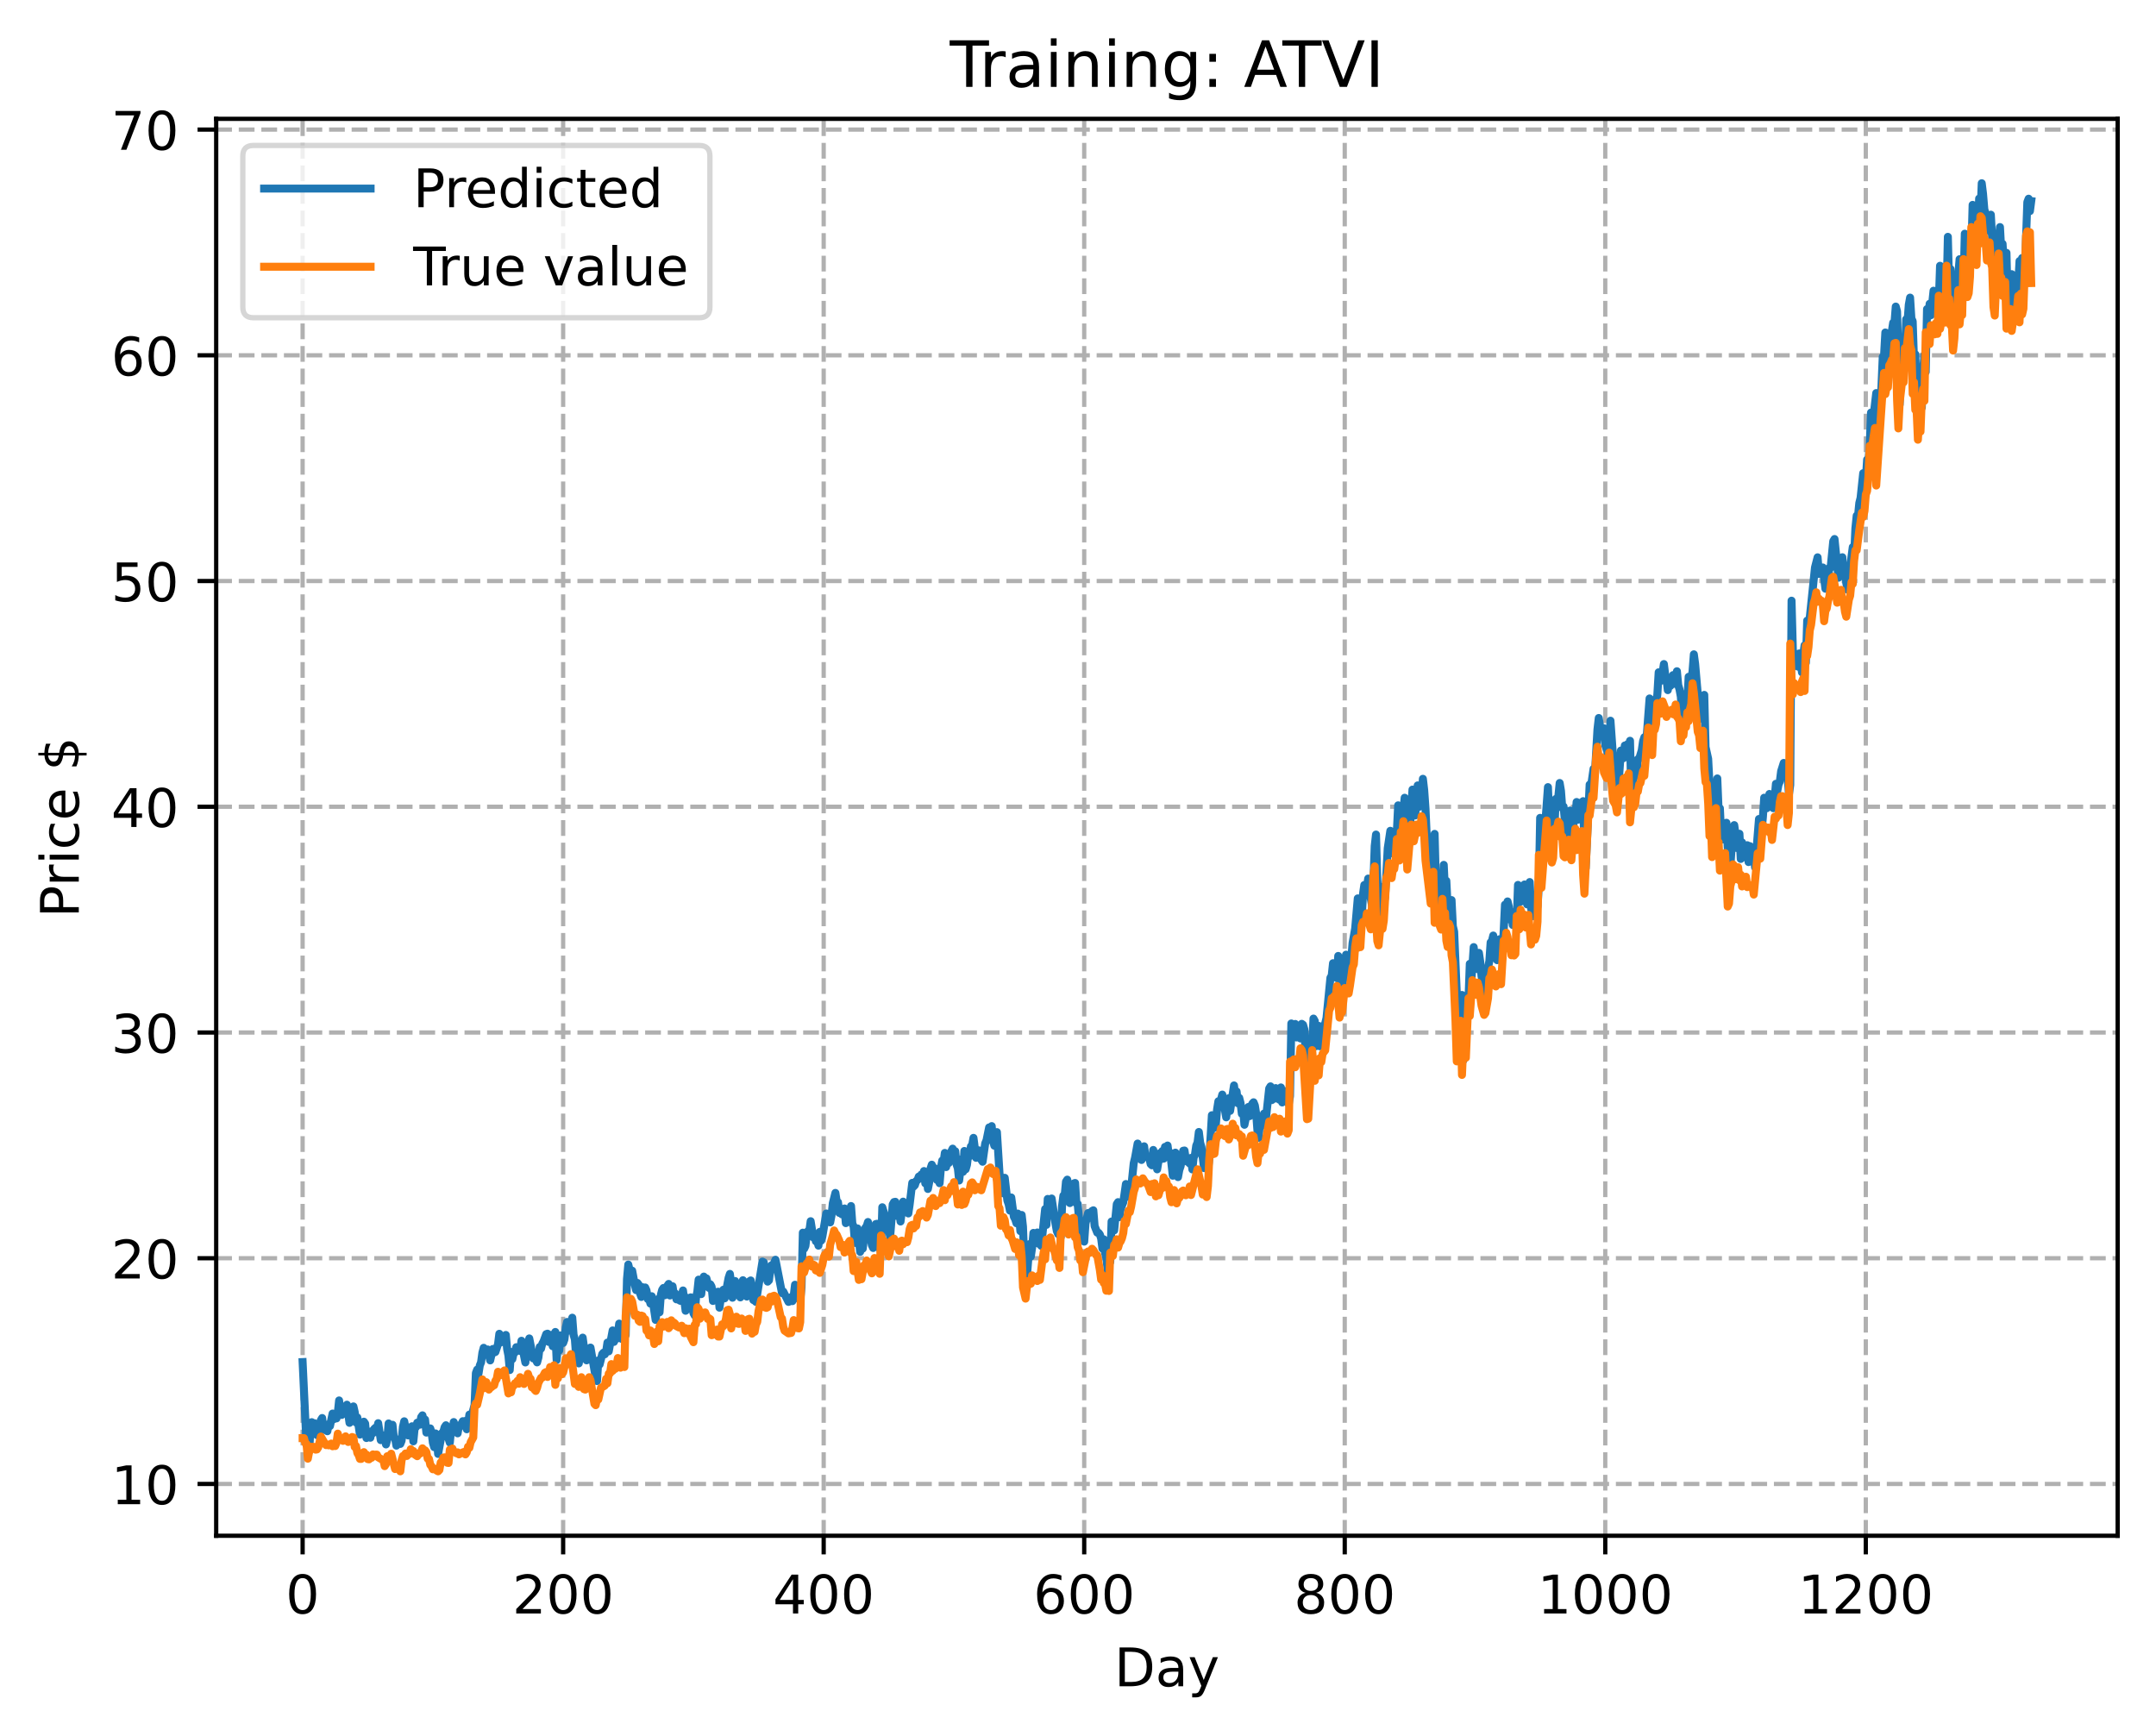<?xml version="1.0" encoding="utf-8" standalone="no"?>
<!DOCTYPE svg PUBLIC "-//W3C//DTD SVG 1.1//EN"
  "http://www.w3.org/Graphics/SVG/1.1/DTD/svg11.dtd">
<!-- Created with matplotlib (https://matplotlib.org/) -->
<svg height="325.986pt" version="1.1" viewBox="0 0 404.923 325.986" width="404.923pt" xmlns="http://www.w3.org/2000/svg" xmlns:xlink="http://www.w3.org/1999/xlink">
 <defs>
  <style type="text/css">
*{stroke-linecap:butt;stroke-linejoin:round;}
  </style>
 </defs>
 <g id="figure_1">
  <g id="patch_1">
   <path d="M 0 325.986 
L 404.923 325.986 
L 404.923 0 
L 0 0 
z
" style="fill:#ffffff;"/>
  </g>
  <g id="axes_1">
   <g id="patch_2">
    <path d="M 40.603 288.43 
L 397.723 288.43 
L 397.723 22.318 
L 40.603 22.318 
z
" style="fill:#ffffff;"/>
   </g>
   <g id="matplotlib.axis_1">
    <g id="xtick_1">
     <g id="line2d_1">
      <path clip-path="url(#p097095f530)" d="M 56.836 288.43 
L 56.836 22.318 
" style="fill:none;stroke:#b0b0b0;stroke-dasharray:2.96,1.28;stroke-dashoffset:0;stroke-width:0.8;"/>
     </g>
     <g id="line2d_2">
      <defs>
       <path d="M 0 0 
L 0 3.5 
" id="m0c54890612" style="stroke:#000000;stroke-width:0.8;"/>
      </defs>
      <g>
       <use style="stroke:#000000;stroke-width:0.8;" x="56.836" xlink:href="#m0c54890612" y="288.43"/>
      </g>
     </g>
     <g id="text_1">
      <!-- 0 -->
      <defs>
       <path d="M 31.781 66.406 
Q 24.172 66.406 20.328 58.906 
Q 16.5 51.422 16.5 36.375 
Q 16.5 21.391 20.328 13.891 
Q 24.172 6.391 31.781 6.391 
Q 39.453 6.391 43.281 13.891 
Q 47.125 21.391 47.125 36.375 
Q 47.125 51.422 43.281 58.906 
Q 39.453 66.406 31.781 66.406 
z
M 31.781 74.219 
Q 44.047 74.219 50.516 64.516 
Q 56.984 54.828 56.984 36.375 
Q 56.984 17.969 50.516 8.266 
Q 44.047 -1.422 31.781 -1.422 
Q 19.531 -1.422 13.062 8.266 
Q 6.594 17.969 6.594 36.375 
Q 6.594 54.828 13.062 64.516 
Q 19.531 74.219 31.781 74.219 
z
" id="DejaVuSans-48"/>
      </defs>
      <g transform="translate(53.655 303.029)scale(0.1 -0.1)">
       <use xlink:href="#DejaVuSans-48"/>
      </g>
     </g>
    </g>
    <g id="xtick_2">
     <g id="line2d_3">
      <path clip-path="url(#p097095f530)" d="M 105.766 288.43 
L 105.766 22.318 
" style="fill:none;stroke:#b0b0b0;stroke-dasharray:2.96,1.28;stroke-dashoffset:0;stroke-width:0.8;"/>
     </g>
     <g id="line2d_4">
      <g>
       <use style="stroke:#000000;stroke-width:0.8;" x="105.766" xlink:href="#m0c54890612" y="288.43"/>
      </g>
     </g>
     <g id="text_2">
      <!-- 200 -->
      <defs>
       <path d="M 19.188 8.297 
L 53.609 8.297 
L 53.609 0 
L 7.328 0 
L 7.328 8.297 
Q 12.938 14.109 22.625 23.891 
Q 32.328 33.688 34.812 36.531 
Q 39.547 41.844 41.422 45.531 
Q 43.312 49.219 43.312 52.781 
Q 43.312 58.594 39.234 62.25 
Q 35.156 65.922 28.609 65.922 
Q 23.969 65.922 18.812 64.312 
Q 13.672 62.703 7.812 59.422 
L 7.812 69.391 
Q 13.766 71.781 18.938 73 
Q 24.125 74.219 28.422 74.219 
Q 39.75 74.219 46.484 68.547 
Q 53.219 62.891 53.219 53.422 
Q 53.219 48.922 51.531 44.891 
Q 49.859 40.875 45.406 35.406 
Q 44.188 33.984 37.641 27.219 
Q 31.109 20.453 19.188 8.297 
z
" id="DejaVuSans-50"/>
      </defs>
      <g transform="translate(96.223 303.029)scale(0.1 -0.1)">
       <use xlink:href="#DejaVuSans-50"/>
       <use x="63.623" xlink:href="#DejaVuSans-48"/>
       <use x="127.246" xlink:href="#DejaVuSans-48"/>
      </g>
     </g>
    </g>
    <g id="xtick_3">
     <g id="line2d_5">
      <path clip-path="url(#p097095f530)" d="M 154.697 288.43 
L 154.697 22.318 
" style="fill:none;stroke:#b0b0b0;stroke-dasharray:2.96,1.28;stroke-dashoffset:0;stroke-width:0.8;"/>
     </g>
     <g id="line2d_6">
      <g>
       <use style="stroke:#000000;stroke-width:0.8;" x="154.697" xlink:href="#m0c54890612" y="288.43"/>
      </g>
     </g>
     <g id="text_3">
      <!-- 400 -->
      <defs>
       <path d="M 37.797 64.312 
L 12.891 25.391 
L 37.797 25.391 
z
M 35.203 72.906 
L 47.609 72.906 
L 47.609 25.391 
L 58.016 25.391 
L 58.016 17.188 
L 47.609 17.188 
L 47.609 0 
L 37.797 0 
L 37.797 17.188 
L 4.891 17.188 
L 4.891 26.703 
z
" id="DejaVuSans-52"/>
      </defs>
      <g transform="translate(145.153 303.029)scale(0.1 -0.1)">
       <use xlink:href="#DejaVuSans-52"/>
       <use x="63.623" xlink:href="#DejaVuSans-48"/>
       <use x="127.246" xlink:href="#DejaVuSans-48"/>
      </g>
     </g>
    </g>
    <g id="xtick_4">
     <g id="line2d_7">
      <path clip-path="url(#p097095f530)" d="M 203.628 288.43 
L 203.628 22.318 
" style="fill:none;stroke:#b0b0b0;stroke-dasharray:2.96,1.28;stroke-dashoffset:0;stroke-width:0.8;"/>
     </g>
     <g id="line2d_8">
      <g>
       <use style="stroke:#000000;stroke-width:0.8;" x="203.628" xlink:href="#m0c54890612" y="288.43"/>
      </g>
     </g>
     <g id="text_4">
      <!-- 600 -->
      <defs>
       <path d="M 33.016 40.375 
Q 26.375 40.375 22.484 35.828 
Q 18.609 31.297 18.609 23.391 
Q 18.609 15.531 22.484 10.953 
Q 26.375 6.391 33.016 6.391 
Q 39.656 6.391 43.531 10.953 
Q 47.406 15.531 47.406 23.391 
Q 47.406 31.297 43.531 35.828 
Q 39.656 40.375 33.016 40.375 
z
M 52.594 71.297 
L 52.594 62.312 
Q 48.875 64.062 45.094 64.984 
Q 41.312 65.922 37.594 65.922 
Q 27.828 65.922 22.672 59.328 
Q 17.531 52.734 16.797 39.406 
Q 19.672 43.656 24.016 45.922 
Q 28.375 48.188 33.594 48.188 
Q 44.578 48.188 50.953 41.516 
Q 57.328 34.859 57.328 23.391 
Q 57.328 12.156 50.688 5.359 
Q 44.047 -1.422 33.016 -1.422 
Q 20.359 -1.422 13.672 8.266 
Q 6.984 17.969 6.984 36.375 
Q 6.984 53.656 15.188 63.938 
Q 23.391 74.219 37.203 74.219 
Q 40.922 74.219 44.703 73.484 
Q 48.484 72.75 52.594 71.297 
z
" id="DejaVuSans-54"/>
      </defs>
      <g transform="translate(194.084 303.029)scale(0.1 -0.1)">
       <use xlink:href="#DejaVuSans-54"/>
       <use x="63.623" xlink:href="#DejaVuSans-48"/>
       <use x="127.246" xlink:href="#DejaVuSans-48"/>
      </g>
     </g>
    </g>
    <g id="xtick_5">
     <g id="line2d_9">
      <path clip-path="url(#p097095f530)" d="M 252.558 288.43 
L 252.558 22.318 
" style="fill:none;stroke:#b0b0b0;stroke-dasharray:2.96,1.28;stroke-dashoffset:0;stroke-width:0.8;"/>
     </g>
     <g id="line2d_10">
      <g>
       <use style="stroke:#000000;stroke-width:0.8;" x="252.558" xlink:href="#m0c54890612" y="288.43"/>
      </g>
     </g>
     <g id="text_5">
      <!-- 800 -->
      <defs>
       <path d="M 31.781 34.625 
Q 24.75 34.625 20.719 30.859 
Q 16.703 27.094 16.703 20.516 
Q 16.703 13.922 20.719 10.156 
Q 24.75 6.391 31.781 6.391 
Q 38.812 6.391 42.859 10.172 
Q 46.922 13.969 46.922 20.516 
Q 46.922 27.094 42.891 30.859 
Q 38.875 34.625 31.781 34.625 
z
M 21.922 38.812 
Q 15.578 40.375 12.031 44.719 
Q 8.5 49.078 8.5 55.328 
Q 8.5 64.062 14.719 69.141 
Q 20.953 74.219 31.781 74.219 
Q 42.672 74.219 48.875 69.141 
Q 55.078 64.062 55.078 55.328 
Q 55.078 49.078 51.531 44.719 
Q 48 40.375 41.703 38.812 
Q 48.828 37.156 52.797 32.312 
Q 56.781 27.484 56.781 20.516 
Q 56.781 9.906 50.312 4.234 
Q 43.844 -1.422 31.781 -1.422 
Q 19.734 -1.422 13.25 4.234 
Q 6.781 9.906 6.781 20.516 
Q 6.781 27.484 10.781 32.312 
Q 14.797 37.156 21.922 38.812 
z
M 18.312 54.391 
Q 18.312 48.734 21.844 45.562 
Q 25.391 42.391 31.781 42.391 
Q 38.141 42.391 41.719 45.562 
Q 45.312 48.734 45.312 54.391 
Q 45.312 60.062 41.719 63.234 
Q 38.141 66.406 31.781 66.406 
Q 25.391 66.406 21.844 63.234 
Q 18.312 60.062 18.312 54.391 
z
" id="DejaVuSans-56"/>
      </defs>
      <g transform="translate(243.015 303.029)scale(0.1 -0.1)">
       <use xlink:href="#DejaVuSans-56"/>
       <use x="63.623" xlink:href="#DejaVuSans-48"/>
       <use x="127.246" xlink:href="#DejaVuSans-48"/>
      </g>
     </g>
    </g>
    <g id="xtick_6">
     <g id="line2d_11">
      <path clip-path="url(#p097095f530)" d="M 301.489 288.43 
L 301.489 22.318 
" style="fill:none;stroke:#b0b0b0;stroke-dasharray:2.96,1.28;stroke-dashoffset:0;stroke-width:0.8;"/>
     </g>
     <g id="line2d_12">
      <g>
       <use style="stroke:#000000;stroke-width:0.8;" x="301.489" xlink:href="#m0c54890612" y="288.43"/>
      </g>
     </g>
     <g id="text_6">
      <!-- 1000 -->
      <defs>
       <path d="M 12.406 8.297 
L 28.516 8.297 
L 28.516 63.922 
L 10.984 60.406 
L 10.984 69.391 
L 28.422 72.906 
L 38.281 72.906 
L 38.281 8.297 
L 54.391 8.297 
L 54.391 0 
L 12.406 0 
z
" id="DejaVuSans-49"/>
      </defs>
      <g transform="translate(288.764 303.029)scale(0.1 -0.1)">
       <use xlink:href="#DejaVuSans-49"/>
       <use x="63.623" xlink:href="#DejaVuSans-48"/>
       <use x="127.246" xlink:href="#DejaVuSans-48"/>
       <use x="190.869" xlink:href="#DejaVuSans-48"/>
      </g>
     </g>
    </g>
    <g id="xtick_7">
     <g id="line2d_13">
      <path clip-path="url(#p097095f530)" d="M 350.419 288.43 
L 350.419 22.318 
" style="fill:none;stroke:#b0b0b0;stroke-dasharray:2.96,1.28;stroke-dashoffset:0;stroke-width:0.8;"/>
     </g>
     <g id="line2d_14">
      <g>
       <use style="stroke:#000000;stroke-width:0.8;" x="350.419" xlink:href="#m0c54890612" y="288.43"/>
      </g>
     </g>
     <g id="text_7">
      <!-- 1200 -->
      <g transform="translate(337.694 303.029)scale(0.1 -0.1)">
       <use xlink:href="#DejaVuSans-49"/>
       <use x="63.623" xlink:href="#DejaVuSans-50"/>
       <use x="127.246" xlink:href="#DejaVuSans-48"/>
       <use x="190.869" xlink:href="#DejaVuSans-48"/>
      </g>
     </g>
    </g>
    <g id="text_8">
     <!-- Day -->
     <defs>
      <path d="M 19.672 64.797 
L 19.672 8.109 
L 31.594 8.109 
Q 46.688 8.109 53.688 14.938 
Q 60.688 21.781 60.688 36.531 
Q 60.688 51.172 53.688 57.984 
Q 46.688 64.797 31.594 64.797 
z
M 9.812 72.906 
L 30.078 72.906 
Q 51.266 72.906 61.172 64.094 
Q 71.094 55.281 71.094 36.531 
Q 71.094 17.672 61.125 8.828 
Q 51.172 0 30.078 0 
L 9.812 0 
z
" id="DejaVuSans-68"/>
      <path d="M 34.281 27.484 
Q 23.391 27.484 19.188 25 
Q 14.984 22.516 14.984 16.5 
Q 14.984 11.719 18.141 8.906 
Q 21.297 6.109 26.703 6.109 
Q 34.188 6.109 38.703 11.406 
Q 43.219 16.703 43.219 25.484 
L 43.219 27.484 
z
M 52.203 31.203 
L 52.203 0 
L 43.219 0 
L 43.219 8.297 
Q 40.141 3.328 35.547 0.953 
Q 30.953 -1.422 24.312 -1.422 
Q 15.922 -1.422 10.953 3.297 
Q 6 8.016 6 15.922 
Q 6 25.141 12.172 29.828 
Q 18.359 34.516 30.609 34.516 
L 43.219 34.516 
L 43.219 35.406 
Q 43.219 41.609 39.141 45 
Q 35.062 48.391 27.688 48.391 
Q 23 48.391 18.547 47.266 
Q 14.109 46.141 10.016 43.891 
L 10.016 52.203 
Q 14.938 54.109 19.578 55.047 
Q 24.219 56 28.609 56 
Q 40.484 56 46.344 49.844 
Q 52.203 43.703 52.203 31.203 
z
" id="DejaVuSans-97"/>
      <path d="M 32.172 -5.078 
Q 28.375 -14.844 24.75 -17.812 
Q 21.141 -20.797 15.094 -20.797 
L 7.906 -20.797 
L 7.906 -13.281 
L 13.188 -13.281 
Q 16.891 -13.281 18.938 -11.516 
Q 21 -9.766 23.484 -3.219 
L 25.094 0.875 
L 2.984 54.688 
L 12.5 54.688 
L 29.594 11.922 
L 46.688 54.688 
L 56.203 54.688 
z
" id="DejaVuSans-121"/>
     </defs>
     <g transform="translate(209.29 316.707)scale(0.1 -0.1)">
      <use xlink:href="#DejaVuSans-68"/>
      <use x="77.002" xlink:href="#DejaVuSans-97"/>
      <use x="138.281" xlink:href="#DejaVuSans-121"/>
     </g>
    </g>
   </g>
   <g id="matplotlib.axis_2">
    <g id="ytick_1">
     <g id="line2d_15">
      <path clip-path="url(#p097095f530)" d="M 40.603 278.708 
L 397.723 278.708 
" style="fill:none;stroke:#b0b0b0;stroke-dasharray:2.96,1.28;stroke-dashoffset:0;stroke-width:0.8;"/>
     </g>
     <g id="line2d_16">
      <defs>
       <path d="M 0 0 
L -3.5 0 
" id="mc236ee56a1" style="stroke:#000000;stroke-width:0.8;"/>
      </defs>
      <g>
       <use style="stroke:#000000;stroke-width:0.8;" x="40.603" xlink:href="#mc236ee56a1" y="278.708"/>
      </g>
     </g>
     <g id="text_9">
      <!-- 10 -->
      <g transform="translate(20.878 282.507)scale(0.1 -0.1)">
       <use xlink:href="#DejaVuSans-49"/>
       <use x="63.623" xlink:href="#DejaVuSans-48"/>
      </g>
     </g>
    </g>
    <g id="ytick_2">
     <g id="line2d_17">
      <path clip-path="url(#p097095f530)" d="M 40.603 236.313 
L 397.723 236.313 
" style="fill:none;stroke:#b0b0b0;stroke-dasharray:2.96,1.28;stroke-dashoffset:0;stroke-width:0.8;"/>
     </g>
     <g id="line2d_18">
      <g>
       <use style="stroke:#000000;stroke-width:0.8;" x="40.603" xlink:href="#mc236ee56a1" y="236.313"/>
      </g>
     </g>
     <g id="text_10">
      <!-- 20 -->
      <g transform="translate(20.878 240.112)scale(0.1 -0.1)">
       <use xlink:href="#DejaVuSans-50"/>
       <use x="63.623" xlink:href="#DejaVuSans-48"/>
      </g>
     </g>
    </g>
    <g id="ytick_3">
     <g id="line2d_19">
      <path clip-path="url(#p097095f530)" d="M 40.603 193.917 
L 397.723 193.917 
" style="fill:none;stroke:#b0b0b0;stroke-dasharray:2.96,1.28;stroke-dashoffset:0;stroke-width:0.8;"/>
     </g>
     <g id="line2d_20">
      <g>
       <use style="stroke:#000000;stroke-width:0.8;" x="40.603" xlink:href="#mc236ee56a1" y="193.917"/>
      </g>
     </g>
     <g id="text_11">
      <!-- 30 -->
      <defs>
       <path d="M 40.578 39.312 
Q 47.656 37.797 51.625 33 
Q 55.609 28.219 55.609 21.188 
Q 55.609 10.406 48.188 4.484 
Q 40.766 -1.422 27.094 -1.422 
Q 22.516 -1.422 17.656 -0.516 
Q 12.797 0.391 7.625 2.203 
L 7.625 11.719 
Q 11.719 9.328 16.594 8.109 
Q 21.484 6.891 26.812 6.891 
Q 36.078 6.891 40.938 10.547 
Q 45.797 14.203 45.797 21.188 
Q 45.797 27.641 41.281 31.266 
Q 36.766 34.906 28.719 34.906 
L 20.219 34.906 
L 20.219 43.016 
L 29.109 43.016 
Q 36.375 43.016 40.234 45.922 
Q 44.094 48.828 44.094 54.297 
Q 44.094 59.906 40.109 62.906 
Q 36.141 65.922 28.719 65.922 
Q 24.656 65.922 20.016 65.031 
Q 15.375 64.156 9.812 62.312 
L 9.812 71.094 
Q 15.438 72.656 20.344 73.438 
Q 25.25 74.219 29.594 74.219 
Q 40.828 74.219 47.359 69.109 
Q 53.906 64.016 53.906 55.328 
Q 53.906 49.266 50.438 45.094 
Q 46.969 40.922 40.578 39.312 
z
" id="DejaVuSans-51"/>
      </defs>
      <g transform="translate(20.878 197.716)scale(0.1 -0.1)">
       <use xlink:href="#DejaVuSans-51"/>
       <use x="63.623" xlink:href="#DejaVuSans-48"/>
      </g>
     </g>
    </g>
    <g id="ytick_4">
     <g id="line2d_21">
      <path clip-path="url(#p097095f530)" d="M 40.603 151.521 
L 397.723 151.521 
" style="fill:none;stroke:#b0b0b0;stroke-dasharray:2.96,1.28;stroke-dashoffset:0;stroke-width:0.8;"/>
     </g>
     <g id="line2d_22">
      <g>
       <use style="stroke:#000000;stroke-width:0.8;" x="40.603" xlink:href="#mc236ee56a1" y="151.521"/>
      </g>
     </g>
     <g id="text_12">
      <!-- 40 -->
      <g transform="translate(20.878 155.321)scale(0.1 -0.1)">
       <use xlink:href="#DejaVuSans-52"/>
       <use x="63.623" xlink:href="#DejaVuSans-48"/>
      </g>
     </g>
    </g>
    <g id="ytick_5">
     <g id="line2d_23">
      <path clip-path="url(#p097095f530)" d="M 40.603 109.126 
L 397.723 109.126 
" style="fill:none;stroke:#b0b0b0;stroke-dasharray:2.96,1.28;stroke-dashoffset:0;stroke-width:0.8;"/>
     </g>
     <g id="line2d_24">
      <g>
       <use style="stroke:#000000;stroke-width:0.8;" x="40.603" xlink:href="#mc236ee56a1" y="109.126"/>
      </g>
     </g>
     <g id="text_13">
      <!-- 50 -->
      <defs>
       <path d="M 10.797 72.906 
L 49.516 72.906 
L 49.516 64.594 
L 19.828 64.594 
L 19.828 46.734 
Q 21.969 47.469 24.109 47.828 
Q 26.266 48.188 28.422 48.188 
Q 40.625 48.188 47.75 41.5 
Q 54.891 34.812 54.891 23.391 
Q 54.891 11.625 47.562 5.094 
Q 40.234 -1.422 26.906 -1.422 
Q 22.312 -1.422 17.547 -0.641 
Q 12.797 0.141 7.719 1.703 
L 7.719 11.625 
Q 12.109 9.234 16.797 8.062 
Q 21.484 6.891 26.703 6.891 
Q 35.156 6.891 40.078 11.328 
Q 45.016 15.766 45.016 23.391 
Q 45.016 31 40.078 35.438 
Q 35.156 39.891 26.703 39.891 
Q 22.75 39.891 18.812 39.016 
Q 14.891 38.141 10.797 36.281 
z
" id="DejaVuSans-53"/>
      </defs>
      <g transform="translate(20.878 112.925)scale(0.1 -0.1)">
       <use xlink:href="#DejaVuSans-53"/>
       <use x="63.623" xlink:href="#DejaVuSans-48"/>
      </g>
     </g>
    </g>
    <g id="ytick_6">
     <g id="line2d_25">
      <path clip-path="url(#p097095f530)" d="M 40.603 66.73 
L 397.723 66.73 
" style="fill:none;stroke:#b0b0b0;stroke-dasharray:2.96,1.28;stroke-dashoffset:0;stroke-width:0.8;"/>
     </g>
     <g id="line2d_26">
      <g>
       <use style="stroke:#000000;stroke-width:0.8;" x="40.603" xlink:href="#mc236ee56a1" y="66.73"/>
      </g>
     </g>
     <g id="text_14">
      <!-- 60 -->
      <g transform="translate(20.878 70.529)scale(0.1 -0.1)">
       <use xlink:href="#DejaVuSans-54"/>
       <use x="63.623" xlink:href="#DejaVuSans-48"/>
      </g>
     </g>
    </g>
    <g id="ytick_7">
     <g id="line2d_27">
      <path clip-path="url(#p097095f530)" d="M 40.603 24.334 
L 397.723 24.334 
" style="fill:none;stroke:#b0b0b0;stroke-dasharray:2.96,1.28;stroke-dashoffset:0;stroke-width:0.8;"/>
     </g>
     <g id="line2d_28">
      <g>
       <use style="stroke:#000000;stroke-width:0.8;" x="40.603" xlink:href="#mc236ee56a1" y="24.334"/>
      </g>
     </g>
     <g id="text_15">
      <!-- 70 -->
      <defs>
       <path d="M 8.203 72.906 
L 55.078 72.906 
L 55.078 68.703 
L 28.609 0 
L 18.312 0 
L 43.219 64.594 
L 8.203 64.594 
z
" id="DejaVuSans-55"/>
      </defs>
      <g transform="translate(20.878 28.134)scale(0.1 -0.1)">
       <use xlink:href="#DejaVuSans-55"/>
       <use x="63.623" xlink:href="#DejaVuSans-48"/>
      </g>
     </g>
    </g>
    <g id="text_16">
     <!-- Price $ -->
     <defs>
      <path d="M 19.672 64.797 
L 19.672 37.406 
L 32.078 37.406 
Q 38.969 37.406 42.719 40.969 
Q 46.484 44.531 46.484 51.125 
Q 46.484 57.672 42.719 61.234 
Q 38.969 64.797 32.078 64.797 
z
M 9.812 72.906 
L 32.078 72.906 
Q 44.344 72.906 50.609 67.359 
Q 56.891 61.812 56.891 51.125 
Q 56.891 40.328 50.609 34.812 
Q 44.344 29.297 32.078 29.297 
L 19.672 29.297 
L 19.672 0 
L 9.812 0 
z
" id="DejaVuSans-80"/>
      <path d="M 41.109 46.297 
Q 39.594 47.172 37.812 47.578 
Q 36.031 48 33.891 48 
Q 26.266 48 22.188 43.047 
Q 18.109 38.094 18.109 28.812 
L 18.109 0 
L 9.078 0 
L 9.078 54.688 
L 18.109 54.688 
L 18.109 46.188 
Q 20.953 51.172 25.484 53.578 
Q 30.031 56 36.531 56 
Q 37.453 56 38.578 55.875 
Q 39.703 55.766 41.062 55.516 
z
" id="DejaVuSans-114"/>
      <path d="M 9.422 54.688 
L 18.406 54.688 
L 18.406 0 
L 9.422 0 
z
M 9.422 75.984 
L 18.406 75.984 
L 18.406 64.594 
L 9.422 64.594 
z
" id="DejaVuSans-105"/>
      <path d="M 48.781 52.594 
L 48.781 44.188 
Q 44.969 46.297 41.141 47.344 
Q 37.312 48.391 33.406 48.391 
Q 24.656 48.391 19.812 42.844 
Q 14.984 37.312 14.984 27.297 
Q 14.984 17.281 19.812 11.734 
Q 24.656 6.203 33.406 6.203 
Q 37.312 6.203 41.141 7.25 
Q 44.969 8.297 48.781 10.406 
L 48.781 2.094 
Q 45.016 0.344 40.984 -0.531 
Q 36.969 -1.422 32.422 -1.422 
Q 20.062 -1.422 12.781 6.344 
Q 5.516 14.109 5.516 27.297 
Q 5.516 40.672 12.859 48.328 
Q 20.219 56 33.016 56 
Q 37.156 56 41.109 55.141 
Q 45.062 54.297 48.781 52.594 
z
" id="DejaVuSans-99"/>
      <path d="M 56.203 29.594 
L 56.203 25.203 
L 14.891 25.203 
Q 15.484 15.922 20.484 11.062 
Q 25.484 6.203 34.422 6.203 
Q 39.594 6.203 44.453 7.469 
Q 49.312 8.734 54.109 11.281 
L 54.109 2.781 
Q 49.266 0.734 44.188 -0.344 
Q 39.109 -1.422 33.891 -1.422 
Q 20.797 -1.422 13.156 6.188 
Q 5.516 13.812 5.516 26.812 
Q 5.516 40.234 12.766 48.109 
Q 20.016 56 32.328 56 
Q 43.359 56 49.781 48.891 
Q 56.203 41.797 56.203 29.594 
z
M 47.219 32.234 
Q 47.125 39.594 43.094 43.984 
Q 39.062 48.391 32.422 48.391 
Q 24.906 48.391 20.391 44.141 
Q 15.875 39.891 15.188 32.172 
z
" id="DejaVuSans-101"/>
      <path id="DejaVuSans-32"/>
      <path d="M 33.797 -14.703 
L 28.906 -14.703 
L 28.859 0 
Q 23.734 0.094 18.609 1.188 
Q 13.484 2.297 8.297 4.5 
L 8.297 13.281 
Q 13.281 10.156 18.375 8.562 
Q 23.484 6.984 28.906 6.938 
L 28.906 29.203 
Q 18.109 30.953 13.203 35.156 
Q 8.297 39.359 8.297 46.688 
Q 8.297 54.641 13.625 59.219 
Q 18.953 63.812 28.906 64.5 
L 28.906 75.984 
L 33.797 75.984 
L 33.797 64.656 
Q 38.328 64.453 42.578 63.688 
Q 46.828 62.938 50.875 61.625 
L 50.875 53.078 
Q 46.828 55.125 42.547 56.25 
Q 38.281 57.375 33.797 57.562 
L 33.797 36.719 
Q 44.875 35.016 50.094 30.609 
Q 55.328 26.219 55.328 18.609 
Q 55.328 10.359 49.781 5.594 
Q 44.234 0.828 33.797 0.094 
z
M 28.906 37.594 
L 28.906 57.625 
Q 23.25 56.984 20.266 54.391 
Q 17.281 51.812 17.281 47.516 
Q 17.281 43.312 20.031 40.969 
Q 22.797 38.625 28.906 37.594 
z
M 33.797 28.219 
L 33.797 7.078 
Q 39.984 7.906 43.141 10.594 
Q 46.297 13.281 46.297 17.672 
Q 46.297 21.969 43.281 24.5 
Q 40.281 27.047 33.797 28.219 
z
" id="DejaVuSans-36"/>
     </defs>
     <g transform="translate(14.798 172.342)rotate(-90)scale(0.1 -0.1)">
      <use xlink:href="#DejaVuSans-80"/>
      <use x="58.553" xlink:href="#DejaVuSans-114"/>
      <use x="99.666" xlink:href="#DejaVuSans-105"/>
      <use x="127.449" xlink:href="#DejaVuSans-99"/>
      <use x="182.43" xlink:href="#DejaVuSans-101"/>
      <use x="243.953" xlink:href="#DejaVuSans-32"/>
      <use x="275.74" xlink:href="#DejaVuSans-36"/>
     </g>
    </g>
   </g>
   <g id="line2d_29">
    <path clip-path="url(#p097095f530)" d="M 56.836 255.814 
L 57.57 271.364 
L 57.814 270.724 
L 58.059 272.596 
L 58.304 268.501 
L 58.548 267.101 
L 58.793 269.162 
L 59.038 267.29 
L 59.527 269.535 
L 60.261 266.733 
L 60.506 266.323 
L 60.75 268.563 
L 60.995 268.468 
L 61.484 268.806 
L 61.729 267.477 
L 61.974 267.834 
L 62.463 265.486 
L 62.708 266.538 
L 62.952 265.771 
L 63.197 266.394 
L 63.441 265.366 
L 63.686 263.02 
L 63.931 265.226 
L 64.175 265.746 
L 64.42 265.043 
L 64.665 264.876 
L 64.909 264.844 
L 65.154 263.821 
L 65.643 267.232 
L 66.377 264.143 
L 66.622 265.206 
L 66.867 267.16 
L 67.111 266.214 
L 67.601 269.435 
L 67.845 269.321 
L 68.335 267.011 
L 68.579 267.369 
L 68.824 270.083 
L 69.069 269.098 
L 69.558 270.026 
L 69.802 268.804 
L 70.047 269.163 
L 70.292 268.354 
L 70.536 268.134 
L 70.781 268.55 
L 71.026 267.293 
L 71.515 270.478 
L 71.76 270.402 
L 72.004 269.594 
L 72.249 269.752 
L 72.494 271.284 
L 72.738 270.327 
L 72.983 267.344 
L 73.228 268.669 
L 73.472 268.721 
L 73.717 267.591 
L 73.962 269.959 
L 74.206 270.158 
L 74.451 271.51 
L 74.696 270.865 
L 74.94 270.866 
L 75.185 271.187 
L 75.429 270.578 
L 75.674 267.977 
L 75.919 266.936 
L 76.163 268.203 
L 76.408 267.992 
L 76.653 269.592 
L 76.897 268.441 
L 77.142 269.161 
L 77.387 267.872 
L 77.631 270.705 
L 77.876 268.228 
L 78.121 268.037 
L 78.365 267.199 
L 78.61 267.322 
L 78.855 267.579 
L 79.099 266.155 
L 79.344 265.819 
L 79.589 266.803 
L 79.833 266.614 
L 80.078 269.059 
L 80.323 268.435 
L 80.567 269.034 
L 80.812 268.272 
L 81.056 269.064 
L 81.301 270.956 
L 81.546 271.8 
L 81.79 269.216 
L 82.035 269.936 
L 82.28 273.065 
L 83.014 269.138 
L 83.258 268.935 
L 83.503 268.044 
L 83.748 267.682 
L 83.992 269.76 
L 84.237 270.184 
L 84.482 270.946 
L 84.726 268.495 
L 84.971 268.773 
L 85.216 267.081 
L 85.46 268.564 
L 85.705 267.924 
L 85.95 269.198 
L 86.194 267.724 
L 86.439 267.895 
L 86.928 266.913 
L 87.173 267.014 
L 87.417 266.868 
L 87.662 268.435 
L 87.907 267.478 
L 88.151 265.68 
L 88.396 266.634 
L 89.13 263.863 
L 89.375 257.878 
L 89.619 257.23 
L 89.864 258.018 
L 90.109 256.46 
L 90.353 255.848 
L 90.598 254.05 
L 90.843 253.136 
L 91.087 254.403 
L 91.332 254.426 
L 91.577 253.447 
L 92.066 255.502 
L 92.555 253.357 
L 92.8 254.028 
L 93.044 253.921 
L 93.534 252.459 
L 93.778 250.501 
L 94.023 252.138 
L 94.268 251.383 
L 94.512 251.735 
L 95.002 250.721 
L 95.246 253.371 
L 95.491 254.613 
L 95.736 257.317 
L 95.98 253.918 
L 96.225 255.259 
L 96.47 254.136 
L 96.714 254.005 
L 96.959 253.025 
L 97.204 253.297 
L 97.448 252.939 
L 97.693 253.734 
L 97.938 251.813 
L 98.427 254.676 
L 98.672 255.89 
L 98.916 253.288 
L 99.405 251.374 
L 100.139 255.125 
L 100.384 254.218 
L 100.629 255.365 
L 100.873 255.873 
L 101.118 254.968 
L 101.363 252.977 
L 101.607 253.306 
L 101.852 252.353 
L 102.097 251.907 
L 102.586 250.566 
L 102.831 250.483 
L 103.075 252.037 
L 103.32 251.686 
L 103.565 250.716 
L 103.809 252.842 
L 104.054 251.01 
L 104.299 250.161 
L 104.543 255.448 
L 104.788 252.435 
L 105.032 253.66 
L 105.277 250.809 
L 105.522 251.817 
L 105.766 252.233 
L 106.011 251.558 
L 106.256 249.308 
L 106.5 248.28 
L 106.745 249.929 
L 106.99 248.756 
L 107.234 248.547 
L 107.479 247.482 
L 107.724 250.697 
L 107.968 251.559 
L 108.213 254.841 
L 108.458 253.97 
L 108.702 256.065 
L 109.192 252.844 
L 109.436 251.225 
L 109.926 254.846 
L 110.17 255.488 
L 110.415 254.1 
L 110.66 253.408 
L 110.904 253.094 
L 111.883 258.717 
L 112.127 259.385 
L 112.372 255.513 
L 112.617 256.265 
L 113.106 254.322 
L 113.351 254.045 
L 113.595 254.356 
L 113.84 253.82 
L 114.085 252.154 
L 114.329 253.799 
L 115.063 249.872 
L 115.308 252.026 
L 115.553 251.292 
L 115.797 251.446 
L 116.042 250.475 
L 116.287 248.588 
L 116.531 249.495 
L 116.776 251.471 
L 117.02 249.649 
L 117.265 248.832 
L 117.51 250.771 
L 117.754 240.233 
L 117.999 237.501 
L 118.244 238.496 
L 118.488 238.97 
L 118.733 238.654 
L 119.222 241.278 
L 119.467 242.299 
L 119.712 240.953 
L 119.956 241.267 
L 120.201 242.888 
L 120.446 243.586 
L 120.69 241.755 
L 120.935 242.03 
L 121.18 241.806 
L 121.424 242.363 
L 121.669 243.986 
L 121.914 243.947 
L 122.158 244.837 
L 122.403 243.448 
L 122.648 244.651 
L 123.137 247.899 
L 123.626 243.975 
L 123.871 246.466 
L 124.115 243.195 
L 124.36 242.257 
L 124.605 241.899 
L 124.849 243.264 
L 125.094 243.118 
L 125.339 241.484 
L 125.583 241.138 
L 125.828 243.31 
L 126.073 242.768 
L 126.317 241.573 
L 126.562 243.179 
L 126.807 242.903 
L 127.051 244.034 
L 127.296 243.679 
L 127.541 244.171 
L 127.785 244.315 
L 128.275 242.366 
L 128.764 246.178 
L 129.008 243.739 
L 129.498 245.126 
L 129.742 243.656 
L 130.232 246.632 
L 130.476 247.06 
L 130.721 243.731 
L 130.966 242.606 
L 131.21 240.332 
L 131.455 241.224 
L 131.7 243.053 
L 131.944 240.843 
L 132.189 239.76 
L 132.434 241.202 
L 132.678 240.091 
L 133.168 241.892 
L 133.412 241.218 
L 133.657 241.669 
L 133.902 244.338 
L 134.146 242.563 
L 134.391 242.935 
L 134.636 242.94 
L 134.88 242.599 
L 135.125 245.599 
L 135.369 243.964 
L 135.614 243.701 
L 135.859 242.229 
L 136.103 243.848 
L 136.837 240.006 
L 137.082 239.255 
L 137.327 241.06 
L 137.571 243.731 
L 137.816 241.69 
L 138.061 240.594 
L 138.305 242.148 
L 138.55 241.249 
L 138.795 243.128 
L 139.039 243.667 
L 139.529 240.443 
L 139.773 242.834 
L 140.018 241.061 
L 140.263 243.513 
L 140.752 240.649 
L 140.996 240.486 
L 141.486 244.164 
L 141.73 244.259 
L 141.975 244.514 
L 143.198 236.948 
L 143.443 237.077 
L 143.932 239.935 
L 144.177 240.708 
L 144.422 240.461 
L 144.666 238.533 
L 144.911 237.63 
L 145.156 238.313 
L 145.4 237.148 
L 145.645 236.594 
L 146.868 242.864 
L 147.113 242.576 
L 148.091 244.514 
L 148.336 244.411 
L 148.581 243.625 
L 148.825 244.37 
L 149.07 243.347 
L 149.315 241.293 
L 149.559 243.339 
L 149.804 242.75 
L 150.049 243.797 
L 150.293 244.267 
L 150.538 241.795 
L 150.783 231.511 
L 151.027 234.536 
L 151.272 234.003 
L 151.517 231.886 
L 151.761 231.197 
L 152.006 231.178 
L 152.251 229.358 
L 152.74 232.404 
L 152.984 232.11 
L 153.229 233.13 
L 153.474 233.078 
L 153.718 233.952 
L 153.963 231.363 
L 154.208 233.023 
L 154.452 232.216 
L 155.186 227.908 
L 155.431 229.299 
L 155.676 228.148 
L 155.92 229.581 
L 156.165 228.314 
L 156.41 225.98 
L 156.899 224.044 
L 157.144 225.658 
L 157.388 225.79 
L 157.633 227.802 
L 157.878 227.003 
L 158.122 228.069 
L 158.612 226.967 
L 158.856 229.723 
L 159.101 227.828 
L 159.345 229.21 
L 159.835 226.508 
L 160.079 229.793 
L 160.324 230.346 
L 160.569 233.443 
L 161.058 230.716 
L 161.547 235.116 
L 161.792 233.231 
L 162.037 234.513 
L 162.526 230.6 
L 162.771 230.288 
L 163.015 229.507 
L 163.26 232.084 
L 163.505 232.29 
L 163.749 233.865 
L 163.994 234.388 
L 164.483 229.895 
L 164.728 229.841 
L 164.972 230.23 
L 165.217 234.252 
L 165.462 235.238 
L 165.706 226.738 
L 166.93 230.68 
L 167.174 232.353 
L 167.664 226.206 
L 167.908 225.762 
L 168.153 225.713 
L 168.398 228.357 
L 168.642 227.44 
L 168.887 227.488 
L 169.132 229.415 
L 169.621 225.685 
L 169.866 226.958 
L 170.11 226.504 
L 170.355 226.969 
L 170.6 227.903 
L 170.844 226.22 
L 171.333 222.157 
L 171.578 222.856 
L 171.823 222.592 
L 172.067 221.813 
L 172.312 221.646 
L 172.557 220.977 
L 172.801 221.297 
L 173.046 220.586 
L 173.291 221.192 
L 173.535 219.938 
L 173.78 222.252 
L 174.025 220.676 
L 174.269 223.302 
L 174.514 222.061 
L 174.759 219.481 
L 175.003 218.743 
L 175.248 220.87 
L 175.493 219.363 
L 175.982 221.626 
L 176.227 220.009 
L 176.471 222.225 
L 176.716 219.348 
L 176.96 217.974 
L 177.205 218.354 
L 177.45 216.531 
L 177.694 219.195 
L 177.939 217.31 
L 178.184 218.439 
L 178.428 217.917 
L 178.673 216.222 
L 178.918 215.73 
L 179.162 217.576 
L 179.407 216.213 
L 179.652 218.7 
L 179.896 219.416 
L 180.141 221.714 
L 180.63 217.709 
L 180.875 220.082 
L 181.12 216.166 
L 181.364 219.608 
L 181.609 218.758 
L 181.854 216.738 
L 182.098 217.164 
L 182.343 215.316 
L 182.588 215.03 
L 182.832 213.705 
L 183.321 217.455 
L 183.566 216.893 
L 183.811 216.043 
L 184.055 217.457 
L 184.545 218.19 
L 185.034 214.738 
L 185.279 214.163 
L 185.768 211.746 
L 186.013 212.472 
L 186.257 211.499 
L 186.502 214.328 
L 186.747 215.176 
L 186.991 213.443 
L 187.236 212.628 
L 187.725 220.449 
L 187.97 221.55 
L 188.215 224.113 
L 188.459 222.053 
L 188.704 221.207 
L 189.193 225.46 
L 189.438 226.171 
L 189.682 227.371 
L 189.927 224.898 
L 190.416 228.528 
L 190.661 228.974 
L 190.906 229.738 
L 191.15 227.925 
L 191.395 228.407 
L 191.64 231.227 
L 191.884 228.188 
L 192.129 230.376 
L 192.374 236.653 
L 192.863 239.752 
L 193.352 233.659 
L 193.597 236.001 
L 193.842 234.341 
L 194.086 231.558 
L 194.331 233.39 
L 194.575 232.854 
L 194.82 231.479 
L 195.065 233.592 
L 195.309 232.401 
L 195.554 233.993 
L 196.288 227.073 
L 196.533 230.05 
L 196.777 225.174 
L 197.022 227.606 
L 197.267 227.039 
L 197.511 225.095 
L 198.245 229.89 
L 198.49 231.22 
L 198.735 231.784 
L 198.979 230.011 
L 199.224 232.338 
L 199.469 226.496 
L 199.713 224.558 
L 199.958 224.534 
L 200.203 221.932 
L 200.447 221.555 
L 200.936 225.955 
L 201.181 225.529 
L 201.67 222.269 
L 201.915 222.177 
L 202.16 225.997 
L 202.404 226.106 
L 202.649 228.88 
L 202.894 229.733 
L 203.138 232.584 
L 203.383 230.521 
L 203.628 233.192 
L 203.872 229.773 
L 204.362 227.822 
L 204.606 227.912 
L 204.851 228.728 
L 205.096 227.442 
L 205.34 227.31 
L 205.585 230.278 
L 206.074 231.507 
L 206.319 231.533 
L 206.563 231.847 
L 206.808 232.606 
L 207.053 234.503 
L 207.297 232.758 
L 207.542 235.31 
L 207.787 236.278 
L 208.031 238.563 
L 208.276 235.543 
L 208.521 237.002 
L 208.765 229.416 
L 209.01 230.013 
L 209.255 231.09 
L 209.744 226.157 
L 209.989 225.776 
L 210.233 228.598 
L 210.478 227.029 
L 210.967 225.806 
L 211.457 222.376 
L 211.701 224.775 
L 211.946 222.851 
L 212.191 223.943 
L 212.435 223.2 
L 212.924 218.475 
L 213.169 217.467 
L 213.658 214.774 
L 213.903 216.691 
L 214.392 217.859 
L 214.882 215.291 
L 215.126 217.221 
L 215.616 217.437 
L 215.86 217.532 
L 216.105 218.626 
L 216.35 218.859 
L 216.594 215.978 
L 216.839 217.419 
L 217.084 216.948 
L 217.328 219.616 
L 217.818 216.593 
L 218.062 217.711 
L 218.307 216.174 
L 218.551 217.609 
L 218.796 215.403 
L 219.041 216.809 
L 219.285 215.146 
L 219.53 216.998 
L 219.775 216.497 
L 220.264 220.815 
L 220.753 216.481 
L 221.243 221.078 
L 221.487 219.746 
L 221.732 219.031 
L 222.221 216.122 
L 222.466 216.081 
L 222.711 217.757 
L 222.955 218.157 
L 223.2 218.28 
L 223.445 218.532 
L 223.689 217.471 
L 223.934 219.631 
L 224.179 217.414 
L 224.423 216.874 
L 224.668 215.167 
L 224.912 214.581 
L 225.157 212.598 
L 225.402 214.59 
L 225.646 215.451 
L 226.136 219.381 
L 226.625 217.27 
L 226.87 219.764 
L 227.114 217.723 
L 227.604 209.451 
L 227.848 211.769 
L 228.093 211.827 
L 228.338 211.36 
L 228.582 208.346 
L 228.827 206.828 
L 229.072 207.063 
L 229.316 206.502 
L 229.561 205.577 
L 230.295 209.854 
L 230.784 206.251 
L 231.029 208.639 
L 231.763 203.858 
L 232.007 205.912 
L 232.252 204.986 
L 232.497 207.209 
L 232.741 206.195 
L 232.986 207.158 
L 233.231 209.191 
L 233.475 208.374 
L 233.72 211.249 
L 234.209 208.936 
L 234.454 207.904 
L 234.699 209.626 
L 234.943 207.967 
L 235.188 207.289 
L 235.433 207.024 
L 235.677 207.624 
L 235.922 209.158 
L 236.167 212.403 
L 236.411 213.704 
L 236.656 210.391 
L 236.9 211.54 
L 237.145 210.852 
L 237.39 209.149 
L 237.634 211.235 
L 238.368 204.43 
L 238.613 204.031 
L 238.858 206.613 
L 239.102 204.941 
L 239.347 206.347 
L 239.592 204.359 
L 239.836 204.915 
L 240.081 206.382 
L 240.326 206.556 
L 240.57 204.236 
L 240.815 207.054 
L 241.06 205.759 
L 241.304 205.479 
L 241.549 204.921 
L 241.794 206.906 
L 242.038 207.336 
L 242.283 205.87 
L 242.527 192.22 
L 243.017 193.054 
L 243.261 192.314 
L 243.506 194.849 
L 243.751 194.442 
L 243.995 193.182 
L 244.24 195.034 
L 244.485 192.289 
L 244.729 192.468 
L 244.974 193.33 
L 245.708 207.404 
L 246.197 198.311 
L 246.442 196.196 
L 246.687 191.303 
L 246.931 191.749 
L 247.176 196.483 
L 247.421 193.735 
L 247.665 192.678 
L 247.91 196.507 
L 248.155 192.865 
L 248.399 193.677 
L 248.644 192.644 
L 248.888 192.2 
L 249.133 191.189 
L 249.867 183.643 
L 250.112 183.229 
L 250.356 180.903 
L 250.601 183.228 
L 250.846 181.684 
L 251.09 183.717 
L 251.335 179.537 
L 251.824 186.03 
L 252.558 182.643 
L 252.803 179.301 
L 253.048 181.298 
L 253.292 180.137 
L 253.537 182.114 
L 253.782 180.119 
L 254.026 177.13 
L 254.515 174.396 
L 255.005 168.729 
L 255.249 171.942 
L 255.494 171.569 
L 255.739 172.72 
L 255.983 167.939 
L 256.228 166.216 
L 256.473 167.404 
L 256.717 166.599 
L 256.962 165.004 
L 257.207 167.491 
L 257.696 170.15 
L 257.941 165.751 
L 258.185 158.905 
L 258.43 156.739 
L 258.675 165.295 
L 259.164 172.793 
L 259.653 166.578 
L 259.898 169.89 
L 260.143 168.429 
L 260.632 159.307 
L 261.121 156.035 
L 261.61 160.306 
L 261.855 158.253 
L 262.344 156.191 
L 262.589 151.253 
L 262.834 152.823 
L 263.078 155.251 
L 263.323 151.336 
L 263.568 152.306 
L 263.812 149.83 
L 264.057 152.812 
L 264.302 153.551 
L 264.546 159.199 
L 265.28 148.295 
L 265.77 153.166 
L 266.014 150.953 
L 266.259 147.509 
L 266.503 151.553 
L 266.748 149.944 
L 266.993 149.745 
L 267.237 146.27 
L 267.482 148.387 
L 267.727 151.864 
L 267.971 157.35 
L 268.705 163.796 
L 268.95 164.092 
L 269.195 161.539 
L 269.439 156.613 
L 269.684 166.002 
L 269.929 164.875 
L 270.173 168.541 
L 270.418 165.895 
L 270.663 169.614 
L 270.907 168.988 
L 271.152 162.433 
L 271.397 167.566 
L 271.641 165.428 
L 271.886 170.23 
L 272.131 171.769 
L 272.375 169.791 
L 272.62 169.048 
L 272.864 173.944 
L 273.109 174.98 
L 273.598 186.432 
L 273.843 193.857 
L 274.088 192.241 
L 274.332 186.908 
L 274.577 186.867 
L 274.822 199.16 
L 275.066 191.015 
L 275.311 188.848 
L 275.556 191.567 
L 275.8 187.739 
L 276.045 181.014 
L 276.29 184.931 
L 276.779 177.879 
L 277.024 180.146 
L 277.513 182.02 
L 277.758 178.959 
L 278.002 180.594 
L 278.247 183.338 
L 278.981 186.428 
L 279.47 181.777 
L 279.715 180.51 
L 279.959 176.995 
L 280.204 176.732 
L 280.449 175.707 
L 280.938 179.555 
L 281.183 180.334 
L 281.672 176.392 
L 281.917 179.605 
L 282.161 179.931 
L 282.651 169.909 
L 282.895 171.342 
L 283.14 169.301 
L 283.385 170.303 
L 283.629 172.739 
L 283.874 171.456 
L 284.118 173.737 
L 284.363 171.302 
L 284.608 173.717 
L 284.852 173.273 
L 285.097 166.197 
L 285.586 169.355 
L 285.831 166.412 
L 286.076 166.879 
L 286.32 166.118 
L 286.565 167.165 
L 286.81 169.856 
L 287.054 168.321 
L 287.299 165.659 
L 287.544 170.416 
L 287.788 172.108 
L 288.278 168.056 
L 288.522 171.186 
L 288.767 170.248 
L 289.012 166.451 
L 289.256 153.606 
L 289.746 161.097 
L 290.724 147.831 
L 290.969 153.813 
L 291.213 151.91 
L 291.458 155.481 
L 291.703 156.88 
L 291.947 155.451 
L 292.192 150.05 
L 292.437 150.64 
L 292.681 149.525 
L 292.926 147.055 
L 293.171 148.542 
L 293.415 151.757 
L 293.66 151.48 
L 294.149 156.85 
L 294.394 153.551 
L 294.639 154.555 
L 294.883 152.23 
L 295.128 155.691 
L 295.373 156.743 
L 295.617 153.487 
L 295.862 153.495 
L 296.106 150.629 
L 296.351 153.955 
L 296.596 150.786 
L 296.84 151.202 
L 297.085 153.676 
L 297.33 150.471 
L 297.574 159.287 
L 297.819 163.04 
L 298.553 147.35 
L 298.798 147.78 
L 299.287 144.395 
L 299.532 145.526 
L 300.021 137.01 
L 300.266 134.85 
L 300.755 137.878 
L 301 137.021 
L 301.244 136.778 
L 301.489 139.978 
L 301.978 141.484 
L 302.223 140.208 
L 302.467 135.359 
L 303.201 145.653 
L 303.446 145.377 
L 303.691 145.724 
L 303.935 147.979 
L 304.425 140.962 
L 304.669 142.299 
L 304.914 142.396 
L 305.159 140.015 
L 305.403 141.311 
L 305.648 139.787 
L 305.893 141.714 
L 306.137 139.128 
L 306.382 149.476 
L 306.871 145.136 
L 307.116 145.84 
L 307.361 144.951 
L 307.605 142.594 
L 307.85 142.545 
L 308.339 140.927 
L 308.584 139.208 
L 308.828 138.463 
L 309.073 140.866 
L 309.807 131.181 
L 310.052 131.405 
L 310.296 132.576 
L 310.541 137.138 
L 310.786 132.809 
L 311.03 132.788 
L 311.275 130.319 
L 311.52 126.26 
L 311.764 127.929 
L 312.009 127.837 
L 312.498 124.718 
L 312.743 126.685 
L 312.988 127.574 
L 313.232 129.614 
L 313.477 128.069 
L 313.722 128.816 
L 314.211 126.797 
L 314.455 128.432 
L 314.7 128.031 
L 314.945 126.065 
L 315.189 128.666 
L 315.434 129.48 
L 315.679 130.84 
L 315.923 134.353 
L 316.168 131.542 
L 316.413 132.88 
L 316.657 130.275 
L 316.902 131.769 
L 317.147 127.113 
L 317.391 129.473 
L 317.881 126.046 
L 318.125 122.89 
L 318.37 124.701 
L 318.859 130.333 
L 319.104 131.98 
L 319.349 132.285 
L 319.593 134.988 
L 319.838 133.706 
L 320.082 130.509 
L 320.327 140.305 
L 320.816 142.516 
L 321.306 151.863 
L 321.55 148.974 
L 321.795 154.715 
L 322.529 146.2 
L 322.774 152.2 
L 323.018 151.799 
L 323.263 157.043 
L 323.508 157.672 
L 323.752 157.441 
L 324.242 154.528 
L 324.731 163.756 
L 324.976 162.894 
L 325.22 159.159 
L 325.465 158.147 
L 325.71 154.967 
L 325.954 156.661 
L 326.199 159.266 
L 326.688 156.59 
L 326.933 161.319 
L 327.177 158.206 
L 327.422 161.021 
L 327.667 160.34 
L 327.911 158.976 
L 328.156 158.741 
L 328.401 161.908 
L 328.645 158.912 
L 329.135 160.407 
L 329.379 159.853 
L 329.624 162.897 
L 330.358 153.817 
L 330.847 155.976 
L 331.092 153.479 
L 331.337 149.821 
L 331.826 151.794 
L 332.315 149.117 
L 332.56 151.435 
L 332.804 149.989 
L 333.049 151.791 
L 333.294 149.988 
L 333.538 147.206 
L 333.783 148.623 
L 334.028 147.346 
L 334.272 146.79 
L 334.517 144.837 
L 335.006 143.287 
L 335.251 145.273 
L 335.496 144.665 
L 335.74 145.732 
L 335.985 149.221 
L 336.23 147.435 
L 336.474 112.817 
L 336.719 121.972 
L 336.964 125.106 
L 337.208 123.178 
L 337.698 125.211 
L 337.942 122.72 
L 338.431 126.288 
L 338.676 122.936 
L 338.921 121.196 
L 339.165 124.482 
L 339.41 116.561 
L 339.655 118.3 
L 340.878 106.574 
L 341.367 104.671 
L 341.612 107.794 
L 341.857 107.061 
L 342.101 107.875 
L 342.346 106.579 
L 342.835 110.57 
L 343.08 110.082 
L 343.325 108.84 
L 343.569 106.646 
L 343.814 106.634 
L 344.303 101.651 
L 344.548 101.236 
L 345.282 108.508 
L 345.526 106.06 
L 345.771 105.663 
L 346.016 104.657 
L 346.26 108.029 
L 346.505 107.042 
L 346.75 109.478 
L 346.994 110.754 
L 347.484 106.413 
L 347.973 102.745 
L 348.218 104.626 
L 348.462 99.244 
L 348.707 96.853 
L 348.952 96.969 
L 349.196 94.471 
L 349.441 93.496 
L 349.93 88.868 
L 350.175 91.52 
L 350.419 90.225 
L 350.664 86.321 
L 350.909 86.601 
L 351.153 83.744 
L 351.398 77.49 
L 351.643 80.118 
L 352.377 73.822 
L 352.621 84.414 
L 353.111 78.352 
L 353.6 67.012 
L 353.845 66.726 
L 354.089 62.443 
L 354.334 68.145 
L 354.579 66.778 
L 354.823 66.848 
L 355.068 62.998 
L 355.313 62.188 
L 355.557 60.621 
L 355.802 60.675 
L 356.046 57.578 
L 356.291 58.472 
L 356.78 75.984 
L 357.025 70.329 
L 357.27 67.537 
L 357.514 66.907 
L 357.759 67.199 
L 358.004 59.958 
L 358.248 60.543 
L 358.493 57.235 
L 358.738 55.898 
L 358.982 59.811 
L 359.227 60.33 
L 359.472 67.704 
L 359.716 66.532 
L 359.961 72.963 
L 360.206 72.648 
L 360.45 76.62 
L 360.695 72.935 
L 360.94 76.539 
L 361.184 69.49 
L 361.429 66.652 
L 361.674 69.851 
L 361.918 58.046 
L 362.163 59.469 
L 362.407 57.052 
L 362.652 59.195 
L 363.141 54.602 
L 363.631 58.073 
L 363.875 55.081 
L 364.12 56.93 
L 364.365 49.917 
L 364.609 55.853 
L 364.854 55.718 
L 365.343 50.934 
L 365.588 55.411 
L 365.833 44.479 
L 366.077 54.218 
L 366.322 50.516 
L 366.567 55.852 
L 366.811 56.144 
L 367.056 61.127 
L 367.301 58.363 
L 367.545 51.626 
L 367.79 51.556 
L 368.034 48.681 
L 368.279 55.274 
L 368.524 52.776 
L 368.768 53.735 
L 369.013 43.893 
L 369.502 47.566 
L 369.747 49.486 
L 370.236 47.435 
L 370.481 38.479 
L 370.726 38.766 
L 370.97 40.92 
L 371.215 40.412 
L 371.46 43.681 
L 371.704 37.291 
L 371.949 40.624 
L 372.194 34.414 
L 372.438 36.394 
L 372.683 39.324 
L 373.172 40.951 
L 373.417 43.35 
L 373.662 42.449 
L 373.906 40.321 
L 374.151 44.825 
L 374.395 46.335 
L 374.64 52.373 
L 374.885 52.848 
L 375.129 46.822 
L 375.374 45.568 
L 375.619 42.647 
L 375.863 47.124 
L 376.108 45.79 
L 376.353 49.815 
L 376.597 48.141 
L 376.842 47.485 
L 377.087 57.6 
L 377.331 55.366 
L 377.576 57.068 
L 377.821 51.491 
L 378.065 55.579 
L 378.31 53.329 
L 378.555 52.657 
L 378.799 54.378 
L 379.044 53.465 
L 379.289 49.026 
L 379.533 54.047 
L 379.778 48.46 
L 380.022 53.847 
L 380.267 51.703 
L 380.756 37.952 
L 381.001 37.321 
L 381.246 39.65 
L 381.49 37.763 
L 381.49 37.763 
" style="fill:none;stroke:#1f77b4;stroke-linecap:square;stroke-width:1.5;"/>
   </g>
   <g id="line2d_30">
    <path clip-path="url(#p097095f530)" d="M 56.836 270.102 
L 57.081 270.102 
L 57.325 270.992 
L 57.57 271.204 
L 57.814 273.96 
L 58.059 272.688 
L 58.548 271.713 
L 59.038 271.755 
L 59.282 272.264 
L 59.527 272.222 
L 59.772 271.84 
L 60.261 269.805 
L 60.995 271.077 
L 61.24 271.416 
L 61.484 271.289 
L 61.729 271.459 
L 62.218 271.119 
L 62.463 271.628 
L 62.708 271.247 
L 62.952 271.586 
L 63.197 270.992 
L 63.441 269.254 
L 63.686 270.144 
L 63.931 270.314 
L 64.175 270.272 
L 64.42 270.611 
L 64.909 269.763 
L 65.399 270.823 
L 65.888 270.653 
L 66.133 269.89 
L 66.377 269.975 
L 66.622 271.755 
L 66.867 271.586 
L 67.111 272.9 
L 67.356 273.282 
L 67.601 274.002 
L 67.845 274.002 
L 68.335 272.73 
L 68.579 273.197 
L 68.824 273.197 
L 69.069 274.045 
L 69.313 274.087 
L 69.558 273.621 
L 69.802 273.79 
L 70.047 273.154 
L 70.292 273.451 
L 70.536 273.197 
L 70.781 273.197 
L 71.026 273.706 
L 71.76 274.13 
L 72.004 274.214 
L 72.249 275.359 
L 72.494 274.977 
L 72.738 273.494 
L 72.983 273.79 
L 73.472 273.027 
L 74.206 275.91 
L 74.451 275.444 
L 74.94 275.783 
L 75.185 276.334 
L 75.429 274.257 
L 75.674 273.451 
L 75.919 273.451 
L 76.163 272.985 
L 76.408 273.451 
L 76.653 273.027 
L 76.897 273.07 
L 77.142 272.179 
L 77.387 272.519 
L 77.631 272.519 
L 77.876 273.154 
L 78.365 273.494 
L 78.61 272.942 
L 78.855 273.027 
L 79.099 272.646 
L 79.344 272.01 
L 79.589 272.349 
L 79.833 272.391 
L 80.078 272.73 
L 80.323 273.96 
L 80.567 274.002 
L 80.812 275.105 
L 81.056 275.401 
L 81.301 275.953 
L 81.546 275.825 
L 81.79 275.868 
L 82.035 276.207 
L 82.28 276.334 
L 82.524 276.08 
L 82.769 274.681 
L 83.014 274.426 
L 83.258 273.748 
L 83.503 273.706 
L 83.748 274.511 
L 83.992 274.723 
L 84.237 274.765 
L 84.482 272.264 
L 84.726 272.349 
L 84.971 272.052 
L 85.216 272.688 
L 85.46 272.688 
L 85.705 272.942 
L 85.95 272.773 
L 86.194 273.154 
L 86.928 272.773 
L 87.173 272.688 
L 87.417 273.154 
L 87.662 272.773 
L 87.907 271.713 
L 88.151 271.925 
L 88.396 270.865 
L 88.885 269.975 
L 89.13 264.251 
L 89.375 263.573 
L 89.619 263.827 
L 90.109 261.75 
L 90.598 259.079 
L 90.843 260.733 
L 91.087 260.563 
L 91.332 259.588 
L 91.821 260.987 
L 92.066 260.648 
L 92.311 260.521 
L 92.555 260.266 
L 92.8 260.181 
L 93.044 259.333 
L 93.289 258.994 
L 93.534 257.638 
L 93.778 258.189 
L 94.023 258.274 
L 94.268 258.104 
L 94.512 257.595 
L 94.757 257.383 
L 95.491 261.708 
L 95.736 260.817 
L 95.98 261.496 
L 96.225 260.309 
L 96.47 260.266 
L 96.714 259.8 
L 96.959 259.715 
L 97.204 259.333 
L 97.448 259.885 
L 97.693 258.655 
L 97.938 259.503 
L 98.182 259.545 
L 98.427 259.927 
L 98.672 258.952 
L 98.916 258.91 
L 99.161 258.019 
L 99.405 258.782 
L 99.65 258.952 
L 99.895 260.563 
L 100.139 259.927 
L 100.384 260.987 
L 100.629 261.241 
L 100.873 260.648 
L 101.118 259.715 
L 101.607 258.782 
L 101.852 258.74 
L 102.341 257.807 
L 102.586 257.68 
L 102.831 258.613 
L 103.075 258.146 
L 103.32 256.747 
L 103.565 258.019 
L 103.809 257.765 
L 104.054 256.408 
L 104.299 260.097 
L 104.543 257.722 
L 104.788 258.867 
L 105.032 256.917 
L 105.277 257.934 
L 105.522 258.104 
L 105.766 257.765 
L 106.011 256.747 
L 106.256 255.094 
L 106.5 256.281 
L 106.745 255.221 
L 106.99 254.924 
L 107.234 254.331 
L 107.968 259.927 
L 108.213 259.079 
L 108.458 260.097 
L 108.702 260.478 
L 108.947 259.121 
L 109.192 258.655 
L 109.436 259.418 
L 109.681 260.902 
L 109.926 260.987 
L 110.17 259.588 
L 110.415 259.376 
L 110.66 258.655 
L 110.904 259.249 
L 111.638 263.658 
L 111.883 263.912 
L 112.127 262.683 
L 112.372 262.852 
L 112.861 260.648 
L 113.351 260.393 
L 113.595 260.224 
L 113.84 258.952 
L 114.085 259.8 
L 114.329 257.977 
L 114.574 257.934 
L 114.819 256.196 
L 115.063 257.468 
L 115.308 256.959 
L 115.553 257.087 
L 115.797 256.366 
L 116.042 255.052 
L 116.287 255.263 
L 116.531 256.875 
L 116.776 256.578 
L 117.02 255.857 
L 117.265 256.747 
L 117.51 247.081 
L 117.754 243.647 
L 117.999 244.029 
L 118.244 244.877 
L 118.488 243.944 
L 118.733 244.453 
L 119.222 247.124 
L 119.467 246.869 
L 119.712 246.912 
L 119.956 248.056 
L 120.201 248.268 
L 120.446 247.081 
L 120.69 247.166 
L 120.935 248.056 
L 121.18 247.759 
L 121.424 249.922 
L 121.669 250.091 
L 121.914 250.812 
L 122.158 249.879 
L 122.403 250.218 
L 122.648 250.897 
L 122.892 252.423 
L 123.137 251.617 
L 123.381 250.091 
L 123.626 251.914 
L 123.871 249.116 
L 124.36 248.311 
L 124.605 249.159 
L 125.339 248.268 
L 125.583 249.455 
L 125.828 249.159 
L 126.073 247.971 
L 126.317 248.353 
L 126.562 248.395 
L 126.807 248.607 
L 127.051 249.074 
L 127.541 249.328 
L 127.785 249.243 
L 128.03 248.989 
L 128.519 250.388 
L 128.764 249.455 
L 129.253 250.473 
L 129.498 249.54 
L 129.742 251.109 
L 130.232 252.084 
L 130.476 248.819 
L 130.721 248.692 
L 130.966 245.512 
L 131.21 245.809 
L 131.455 247.675 
L 131.7 246.53 
L 131.944 246.53 
L 132.189 247.081 
L 132.434 246.488 
L 132.923 247.717 
L 133.168 247.59 
L 133.412 247.759 
L 133.657 250.77 
L 133.902 250.685 
L 134.146 250.388 
L 134.391 250.303 
L 134.636 249.71 
L 134.88 251.024 
L 135.125 251.024 
L 135.614 248.735 
L 135.859 249.074 
L 136.103 248.565 
L 136.348 247.675 
L 136.593 246.064 
L 136.837 245.979 
L 137.082 246.827 
L 137.327 249.498 
L 137.571 248.183 
L 137.816 247.547 
L 138.061 248.141 
L 138.305 247.293 
L 138.55 248.607 
L 138.795 248.65 
L 139.284 247.632 
L 139.529 248.523 
L 139.773 247.971 
L 140.018 249.964 
L 140.263 248.183 
L 140.507 247.759 
L 140.752 247.675 
L 141.241 250.473 
L 141.486 250.006 
L 141.73 250.134 
L 141.975 248.777 
L 142.22 248.268 
L 142.464 246.233 
L 142.954 244.156 
L 143.198 244.071 
L 143.443 244.453 
L 143.688 245.555 
L 143.932 245.64 
L 144.177 245.512 
L 144.666 243.562 
L 144.911 244.453 
L 145.156 243.435 
L 145.4 243.35 
L 145.645 243.52 
L 145.89 244.029 
L 146.624 247.378 
L 146.868 247.632 
L 147.113 249.201 
L 147.357 249.922 
L 148.091 250.43 
L 148.581 250.346 
L 148.825 249.413 
L 149.07 247.929 
L 149.804 249.455 
L 150.049 249.498 
L 150.293 248.311 
L 150.538 237.839 
L 150.783 239.026 
L 151.027 238.984 
L 151.517 237.288 
L 151.761 237.161 
L 152.006 236.567 
L 152.251 237.669 
L 152.495 237.881 
L 152.74 237.5 
L 152.984 237.627 
L 153.229 238.602 
L 153.474 238.687 
L 153.718 238.22 
L 153.963 239.068 
L 154.452 237.542 
L 154.697 236.143 
L 154.942 235.592 
L 155.186 235.846 
L 155.431 235.083 
L 155.676 236.016 
L 155.92 233.769 
L 156.41 232.073 
L 156.654 231.098 
L 156.899 231.649 
L 157.144 231.903 
L 157.633 233.006 
L 157.878 234.235 
L 158.122 233.811 
L 158.367 233.811 
L 158.612 235.253 
L 158.856 234.405 
L 159.101 234.447 
L 159.345 233.387 
L 159.59 233.048 
L 159.835 235.295 
L 160.079 235.804 
L 160.324 238.729 
L 160.569 237.415 
L 160.813 236.991 
L 161.303 240.383 
L 161.547 239.535 
L 161.792 240.255 
L 162.281 237.627 
L 162.526 237.627 
L 162.771 236.737 
L 163.015 237.881 
L 163.26 238.136 
L 163.749 239.153 
L 164.239 236.27 
L 164.728 236.567 
L 164.972 238.772 
L 165.217 239.238 
L 165.462 232.031 
L 165.706 232.921 
L 165.951 232.963 
L 166.44 234.193 
L 166.93 235.973 
L 167.174 234.829 
L 167.419 233.006 
L 167.908 232.624 
L 168.153 234.066 
L 168.398 233.43 
L 168.642 233.854 
L 168.887 234.914 
L 169.132 233.133 
L 169.376 233.006 
L 169.621 233.684 
L 169.866 233.133 
L 170.355 233.303 
L 170.6 232.412 
L 170.844 230.844 
L 171.089 230.165 
L 171.333 230.038 
L 171.578 230.716 
L 171.823 230.335 
L 172.067 230.25 
L 172.312 228.639 
L 172.557 228.597 
L 172.801 227.706 
L 173.046 227.791 
L 173.291 227.452 
L 173.535 228.257 
L 173.78 227.664 
L 174.025 228.681 
L 174.269 228.173 
L 174.759 225.502 
L 175.003 225.841 
L 175.248 224.993 
L 175.493 225.332 
L 175.737 226.519 
L 175.982 225.629 
L 176.227 225.968 
L 176.471 225.968 
L 176.96 224.654 
L 177.205 223.509 
L 177.45 225.417 
L 177.694 223.891 
L 177.939 224.484 
L 178.673 222.788 
L 178.918 223.679 
L 179.162 222.025 
L 179.407 223.764 
L 179.652 224.06 
L 179.896 226.222 
L 180.141 225.968 
L 180.386 225.247 
L 180.63 226.307 
L 180.875 223.806 
L 181.12 226.138 
L 181.364 225.544 
L 181.609 224.442 
L 181.854 224.399 
L 182.098 223.552 
L 182.343 222.28 
L 182.588 222.068 
L 182.832 222.449 
L 183.077 223.552 
L 183.566 222.916 
L 183.811 223.043 
L 184.055 223.424 
L 184.3 223.552 
L 185.523 219.566 
L 185.768 220.245 
L 186.013 219.27 
L 186.502 220.499 
L 186.991 219.906 
L 187.236 221.941 
L 187.481 226.519 
L 187.725 226.943 
L 187.97 230.208 
L 188.215 228.809 
L 188.459 228.597 
L 188.704 229.148 
L 188.948 230.886 
L 189.193 231.183 
L 189.438 232.031 
L 189.682 231.013 
L 189.927 232.455 
L 190.172 232.963 
L 190.661 234.574 
L 190.906 233.303 
L 191.15 233.599 
L 191.395 235.762 
L 191.64 233.599 
L 191.884 235.973 
L 192.129 241.782 
L 192.618 243.901 
L 192.863 241.739 
L 193.108 240.595 
L 193.352 241.188 
L 193.597 241.103 
L 193.842 239.535 
L 194.086 240.383 
L 194.331 240.298 
L 194.575 239.831 
L 194.82 240.595 
L 195.065 239.577 
L 195.309 240.383 
L 195.799 236.525 
L 196.043 235.041 
L 196.288 236.525 
L 196.533 232.794 
L 196.777 233.854 
L 197.022 233.557 
L 197.267 232.412 
L 197.756 234.574 
L 198.001 234.871 
L 198.49 236.737 
L 198.735 236.27 
L 198.979 238.136 
L 199.224 231.607 
L 199.469 231.352 
L 199.713 230.801 
L 199.958 228.978 
L 200.203 228.597 
L 200.447 229.317 
L 200.692 231.861 
L 200.936 231.48 
L 201.426 228.809 
L 201.67 228.724 
L 201.915 232.412 
L 202.16 232.2 
L 202.404 234.235 
L 202.649 234.871 
L 202.894 236.737 
L 203.138 236.228 
L 203.383 238.941 
L 204.117 235.253 
L 204.362 235.041 
L 204.606 235.338 
L 205.096 234.532 
L 205.34 234.786 
L 205.83 235.677 
L 206.074 235.762 
L 206.563 238.517 
L 206.808 240.34 
L 207.053 239.492 
L 207.297 240.976 
L 207.542 241.146 
L 207.787 242.418 
L 208.031 240.849 
L 208.276 242.46 
L 208.521 235.253 
L 208.765 235.38 
L 209.01 235.889 
L 209.255 233.811 
L 209.499 233.557 
L 209.744 232.751 
L 209.989 234.32 
L 210.233 233.472 
L 210.478 233.133 
L 210.723 232.539 
L 210.967 231.564 
L 211.212 229.275 
L 211.457 229.869 
L 211.946 227.367 
L 212.191 227.664 
L 212.435 226.646 
L 212.924 223.848 
L 213.169 223.128 
L 213.414 221.517 
L 213.903 222.237 
L 214.148 222.28 
L 214.392 222.025 
L 214.637 221.305 
L 215.126 222.11 
L 215.371 222.237 
L 215.616 222.534 
L 216.105 223.891 
L 216.35 222.364 
L 216.594 223.297 
L 216.839 222.237 
L 217.084 224.696 
L 217.328 224.399 
L 217.573 224.484 
L 218.062 222.831 
L 218.307 223.128 
L 218.551 221.135 
L 218.796 222.958 
L 219.041 221.813 
L 219.285 222.831 
L 219.53 222.831 
L 219.775 224.866 
L 220.019 225.799 
L 220.509 223.509 
L 220.998 226.011 
L 221.243 225.12 
L 221.487 224.993 
L 221.732 224.569 
L 221.977 223.764 
L 222.221 223.594 
L 222.466 223.891 
L 222.711 224.484 
L 222.955 223.933 
L 223.2 224.018 
L 223.445 222.831 
L 223.689 224.442 
L 224.423 221.517 
L 224.912 219.609 
L 225.646 222.788 
L 225.891 224.357 
L 226.38 222.788 
L 226.625 224.823 
L 226.87 222.746 
L 227.114 217.616 
L 227.359 214.903 
L 227.604 216.641 
L 227.848 216.768 
L 228.093 216.683 
L 228.338 214.394 
L 228.582 213.334 
L 228.827 213.334 
L 229.072 213.08 
L 229.316 211.935 
L 230.05 213.377 
L 230.295 212.105 
L 230.539 212.02 
L 230.784 214.013 
L 231.273 212.868 
L 231.518 211.045 
L 231.763 212.232 
L 232.007 211.85 
L 232.252 213.249 
L 232.497 212.91 
L 232.741 212.995 
L 232.986 213.843 
L 233.231 213.419 
L 233.475 217.065 
L 234.209 214.521 
L 234.454 215.072 
L 234.943 213.334 
L 235.188 213.249 
L 235.433 213.419 
L 235.677 214.945 
L 235.922 217.277 
L 236.167 218.464 
L 236.411 216.26 
L 236.656 216.683 
L 237.145 214.903 
L 237.39 215.963 
L 238.368 210.621 
L 238.613 211.85 
L 238.858 211.511 
L 239.102 211.681 
L 239.347 209.815 
L 239.836 211.087 
L 240.081 211.13 
L 240.326 210.112 
L 240.57 212.529 
L 240.815 212.105 
L 241.06 210.96 
L 241.304 210.621 
L 241.794 212.91 
L 242.038 212.274 
L 242.283 199.386 
L 242.527 199.386 
L 243.017 198.962 
L 243.261 200.446 
L 243.751 198.793 
L 243.995 199.513 
L 244.24 196.885 
L 244.485 197.224 
L 244.729 198.241 
L 245.463 210.197 
L 245.708 210.112 
L 246.442 197.224 
L 246.931 202.99 
L 247.176 200.827 
L 247.421 199.852 
L 247.665 201.972 
L 247.91 198.708 
L 248.155 199.471 
L 248.399 197.902 
L 248.888 197.266 
L 249.622 189.805 
L 249.867 189.253 
L 250.112 187.473 
L 250.356 187.939 
L 250.601 187.049 
L 250.846 187.6 
L 251.09 185.184 
L 251.58 191.119 
L 251.824 190.144 
L 252.069 190.101 
L 252.558 185.565 
L 252.803 185.819 
L 253.048 185.692 
L 253.292 186.583 
L 253.537 185.141 
L 254.026 181.707 
L 254.271 181.114 
L 254.515 177.807 
L 254.76 176.238 
L 255.005 178.019 
L 255.249 177.722 
L 255.494 177.891 
L 255.739 173.779 
L 255.983 173.143 
L 256.473 173.228 
L 256.717 171.532 
L 257.207 173.737 
L 257.451 174.542 
L 257.941 164.282 
L 258.185 162.714 
L 258.43 172.719 
L 258.675 176.747 
L 258.919 177.552 
L 259.409 172.677 
L 259.653 174.457 
L 259.898 172.931 
L 260.387 164.791 
L 260.632 164.198 
L 260.876 162.078 
L 261.121 162.756 
L 261.366 164.918 
L 261.61 163.265 
L 261.855 163.223 
L 262.1 161.442 
L 262.344 157.584 
L 262.589 158.389 
L 262.834 161.612 
L 263.078 156.227 
L 263.323 157.075 
L 263.568 154.235 
L 263.812 157.499 
L 264.057 158.389 
L 264.302 163.307 
L 265.036 154.871 
L 265.525 158.008 
L 265.77 156.863 
L 266.014 154.871 
L 266.259 156.439 
L 266.748 155.634 
L 266.993 153.302 
L 267.237 153.938 
L 267.482 156.99 
L 267.727 161.612 
L 268.705 169.709 
L 268.95 167.589 
L 269.195 163.731 
L 269.439 173.313 
L 269.684 171.023 
L 269.929 173.101 
L 270.173 172.083 
L 270.418 173.949 
L 270.663 174.585 
L 270.907 168.819 
L 271.152 173.864 
L 271.397 171.447 
L 271.641 176.662 
L 271.886 177.849 
L 272.131 173.482 
L 272.375 174.118 
L 272.62 179.418 
L 272.864 180.69 
L 273.354 191.67 
L 273.598 199.344 
L 273.843 198.962 
L 274.088 193.281 
L 274.332 191.712 
L 274.577 201.887 
L 274.822 196.376 
L 275.066 196.249 
L 275.311 198.665 
L 275.8 187.473 
L 276.045 190.822 
L 276.534 184.081 
L 276.779 185.904 
L 277.024 185.947 
L 277.268 186.837 
L 277.513 184.548 
L 277.758 185.395 
L 278.247 188.872 
L 278.736 190.61 
L 278.981 190.271 
L 279.47 187.473 
L 279.715 183.7 
L 279.959 183.403 
L 280.204 182.089 
L 280.449 182.894 
L 280.693 184.59 
L 280.938 185.268 
L 281.183 183.149 
L 281.427 182.979 
L 281.672 184.548 
L 281.917 184.844 
L 282.406 176.662 
L 282.651 177.637 
L 282.895 175.178 
L 283.14 175.984 
L 283.385 178.188 
L 283.629 176.959 
L 283.874 179.418 
L 284.118 177.086 
L 284.363 179.46 
L 284.608 179.163 
L 284.852 172.041 
L 285.342 174.542 
L 285.586 170.854 
L 285.831 171.829 
L 286.076 171.659 
L 286.32 171.914 
L 286.565 174.203 
L 287.054 171.829 
L 287.544 177.383 
L 287.788 174.966 
L 288.033 174.5 
L 288.278 176.492 
L 288.522 175.772 
L 288.767 173.101 
L 289.012 160.552 
L 289.501 166.741 
L 290.479 154.108 
L 290.724 159.492 
L 290.969 158.008 
L 291.213 160.848 
L 291.458 161.993 
L 291.703 161.145 
L 291.947 155.676 
L 292.192 155.973 
L 292.437 155.379 
L 292.681 154.319 
L 292.926 154.659 
L 293.171 157.245 
L 293.415 157.075 
L 293.66 160.806 
L 293.905 161.018 
L 294.149 159.449 
L 294.394 159.492 
L 294.639 157.711 
L 294.883 160.976 
L 295.128 161.569 
L 295.373 158.262 
L 295.617 158.601 
L 295.862 155.634 
L 296.106 159.661 
L 296.351 157.075 
L 296.596 157.202 
L 296.84 158.644 
L 297.085 156.1 
L 297.33 164.325 
L 297.574 167.844 
L 298.308 153.09 
L 298.553 153.175 
L 299.042 149.359 
L 299.287 149.868 
L 299.776 142.194 
L 300.021 140.244 
L 300.266 142.576 
L 300.51 143.678 
L 300.755 142.194 
L 301 142.449 
L 301.244 145.077 
L 301.734 146.137 
L 301.978 145.416 
L 302.223 141.346 
L 302.712 147.748 
L 302.957 150.377 
L 303.446 151.225 
L 303.691 152.581 
L 304.18 148.003 
L 304.425 149.147 
L 304.669 148.935 
L 304.914 146.222 
L 305.159 146.858 
L 305.403 145.968 
L 305.648 146.688 
L 305.893 145.247 
L 306.137 154.447 
L 306.382 152.03 
L 306.627 151.437 
L 306.871 151.606 
L 307.116 151.013 
L 307.361 148.808 
L 307.605 148.681 
L 307.85 147.324 
L 308.094 147.07 
L 308.584 144.823 
L 308.828 145.713 
L 309.562 136.64 
L 310.052 137.531 
L 310.296 141.813 
L 310.541 136.852 
L 310.786 137.064 
L 311.03 136.005 
L 311.275 132.062 
L 311.52 132.782 
L 311.764 134.054 
L 312.009 134.012 
L 312.254 131.723 
L 312.743 133.037 
L 312.988 134.648 
L 313.232 133.673 
L 313.477 133.885 
L 313.722 133.673 
L 313.966 133.291 
L 314.211 134.139 
L 314.455 134.012 
L 314.7 132.316 
L 314.945 134.606 
L 315.189 134.902 
L 315.434 135.453 
L 315.679 139.227 
L 315.923 137.404 
L 316.168 138.124 
L 316.413 135.877 
L 316.657 136.556 
L 316.902 133.8 
L 317.147 135.453 
L 317.391 133.206 
L 317.636 132.274 
L 317.881 128.331 
L 318.125 130.069 
L 318.859 137.446 
L 319.104 138.082 
L 319.349 140.499 
L 319.593 140.499 
L 319.838 137.234 
L 320.082 144.314 
L 320.327 146.9 
L 320.572 147.239 
L 320.816 150.885 
L 321.061 157.033 
L 321.306 154.023 
L 321.55 160.976 
L 322.284 151.776 
L 322.529 158.347 
L 322.774 158.177 
L 323.018 163.519 
L 323.263 163.138 
L 323.508 163.307 
L 323.752 162.671 
L 323.997 160.212 
L 324.486 170.26 
L 324.731 169.709 
L 324.976 166.445 
L 325.22 165.512 
L 325.465 162.332 
L 325.71 162.587 
L 325.954 165.13 
L 326.199 163.519 
L 326.443 162.883 
L 326.688 165.342 
L 326.933 164.282 
L 327.177 166.487 
L 327.911 164.664 
L 328.156 166.614 
L 328.645 166.233 
L 328.89 166.657 
L 329.135 166.445 
L 329.379 168.013 
L 330.113 160.255 
L 330.358 160.382 
L 330.603 161.272 
L 331.092 154.913 
L 331.337 155.21 
L 331.581 155.973 
L 331.826 155.973 
L 332.07 155.422 
L 332.315 156.354 
L 332.56 155.888 
L 332.804 157.754 
L 333.294 153.387 
L 333.538 153.768 
L 333.783 153.175 
L 334.028 153.175 
L 334.272 150.631 
L 334.517 149.529 
L 334.762 149.529 
L 335.006 151.479 
L 335.251 150.716 
L 335.496 151.309 
L 335.74 154.955 
L 335.985 152.666 
L 336.23 120.869 
L 336.474 127.356 
L 336.719 130.408 
L 336.964 128.289 
L 337.453 128.924 
L 337.698 128.882 
L 338.187 129.984 
L 338.431 127.992 
L 338.676 127.398 
L 338.921 129.772 
L 339.165 121.251 
L 339.41 123.201 
L 339.655 121.548 
L 339.899 118.41 
L 340.144 117.35 
L 340.633 113.281 
L 340.878 112.517 
L 341.123 111.246 
L 341.367 113.026 
L 341.612 112.433 
L 341.857 112.941 
L 342.101 112.814 
L 342.346 113.535 
L 342.591 116.672 
L 342.835 114.722 
L 343.08 114.298 
L 343.325 112.857 
L 343.569 112.093 
L 344.058 108.532 
L 344.303 108.32 
L 344.792 111.118 
L 345.037 113.196 
L 345.526 111.839 
L 345.771 110.779 
L 346.016 113.196 
L 346.26 113.026 
L 346.505 114.892 
L 346.75 115.824 
L 347.239 112.645 
L 347.484 111.881 
L 347.728 109.338 
L 347.973 109.677 
L 348.218 105.395 
L 348.462 103.36 
L 348.707 103.36 
L 349.196 99.587 
L 349.686 96.28 
L 349.93 97.085 
L 350.175 95.983 
L 350.419 92.888 
L 350.664 92.21 
L 350.909 89.539 
L 351.153 83.731 
L 351.398 84.748 
L 351.643 83.646 
L 352.132 80.381 
L 352.377 91.192 
L 353.6 73.047 
L 353.845 70.037 
L 354.089 74.022 
L 354.334 72.75 
L 354.579 72.75 
L 354.823 68.596 
L 355.068 68.214 
L 355.313 67.578 
L 355.557 67.408 
L 355.802 64.483 
L 356.046 64.398 
L 356.291 75.082 
L 356.536 80.466 
L 356.78 75.633 
L 357.27 71.351 
L 357.514 71.818 
L 357.759 65.373 
L 358.004 66.094 
L 358.493 61.812 
L 358.738 64.865 
L 358.982 65.797 
L 359.227 73.98 
L 359.472 71.775 
L 359.716 76.99 
L 359.961 77.032 
L 360.206 82.586 
L 360.45 78.77 
L 360.695 81.06 
L 360.94 74.828 
L 361.184 73.047 
L 361.429 75.294 
L 361.674 62.406 
L 361.918 64.61 
L 362.163 63.55 
L 362.407 64.61 
L 362.652 61.091 
L 362.897 61.091 
L 363.386 62.787 
L 363.631 60.625 
L 363.875 62.703 
L 364.12 55.538 
L 364.365 61.77 
L 364.854 59.184 
L 365.099 56.555 
L 365.343 60.583 
L 365.588 49.899 
L 365.833 58.209 
L 366.077 56.089 
L 366.322 61.091 
L 366.567 60.879 
L 366.811 65.84 
L 367.056 63.593 
L 367.301 58.717 
L 367.545 58.378 
L 367.79 54.478 
L 368.034 60.922 
L 368.279 58.209 
L 368.524 59.184 
L 368.768 48.67 
L 369.013 49.729 
L 369.258 52.188 
L 369.502 55.792 
L 369.747 55.071 
L 369.992 51.976 
L 370.236 42.649 
L 370.481 43.158 
L 370.726 45.024 
L 370.97 45.32 
L 371.215 49.772 
L 371.46 42.013 
L 371.704 45.829 
L 371.949 40.614 
L 372.194 40.911 
L 372.438 43.836 
L 372.928 45.532 
L 373.172 48.924 
L 373.417 48.458 
L 373.662 45.532 
L 373.906 49.305 
L 374.151 50.196 
L 374.395 57.657 
L 374.64 59.268 
L 374.885 53.63 
L 375.129 51.722 
L 375.374 47.61 
L 375.619 52.358 
L 375.863 52.104 
L 376.108 55.58 
L 376.353 53.63 
L 376.597 52.952 
L 376.842 61.727 
L 377.087 60.583 
L 377.331 60.964 
L 377.576 58.039 
L 377.821 62.151 
L 378.065 60.456 
L 378.31 59.692 
L 378.555 60.371 
L 379.044 55.58 
L 379.289 60.54 
L 379.533 55.156 
L 379.778 59.056 
L 380.022 57.997 
L 380.512 44.26 
L 380.756 43.455 
L 381.001 44.133 
L 381.246 43.624 
L 381.49 53.163 
L 381.49 53.163 
" style="fill:none;stroke:#ff7f0e;stroke-linecap:square;stroke-width:1.5;"/>
   </g>
   <g id="patch_3">
    <path d="M 40.603 288.43 
L 40.603 22.318 
" style="fill:none;stroke:#000000;stroke-linecap:square;stroke-linejoin:miter;stroke-width:0.8;"/>
   </g>
   <g id="patch_4">
    <path d="M 397.723 288.43 
L 397.723 22.318 
" style="fill:none;stroke:#000000;stroke-linecap:square;stroke-linejoin:miter;stroke-width:0.8;"/>
   </g>
   <g id="patch_5">
    <path d="M 40.603 288.43 
L 397.723 288.43 
" style="fill:none;stroke:#000000;stroke-linecap:square;stroke-linejoin:miter;stroke-width:0.8;"/>
   </g>
   <g id="patch_6">
    <path d="M 40.603 22.318 
L 397.723 22.318 
" style="fill:none;stroke:#000000;stroke-linecap:square;stroke-linejoin:miter;stroke-width:0.8;"/>
   </g>
   <g id="text_17">
    <!-- Training: ATVI -->
    <defs>
     <path d="M -0.297 72.906 
L 61.375 72.906 
L 61.375 64.594 
L 35.5 64.594 
L 35.5 0 
L 25.594 0 
L 25.594 64.594 
L -0.297 64.594 
z
" id="DejaVuSans-84"/>
     <path d="M 54.891 33.016 
L 54.891 0 
L 45.906 0 
L 45.906 32.719 
Q 45.906 40.484 42.875 44.328 
Q 39.844 48.188 33.797 48.188 
Q 26.516 48.188 22.312 43.547 
Q 18.109 38.922 18.109 30.906 
L 18.109 0 
L 9.078 0 
L 9.078 54.688 
L 18.109 54.688 
L 18.109 46.188 
Q 21.344 51.125 25.703 53.562 
Q 30.078 56 35.797 56 
Q 45.219 56 50.047 50.172 
Q 54.891 44.344 54.891 33.016 
z
" id="DejaVuSans-110"/>
     <path d="M 45.406 27.984 
Q 45.406 37.75 41.375 43.109 
Q 37.359 48.484 30.078 48.484 
Q 22.859 48.484 18.828 43.109 
Q 14.797 37.75 14.797 27.984 
Q 14.797 18.266 18.828 12.891 
Q 22.859 7.516 30.078 7.516 
Q 37.359 7.516 41.375 12.891 
Q 45.406 18.266 45.406 27.984 
z
M 54.391 6.781 
Q 54.391 -7.172 48.188 -13.984 
Q 42 -20.797 29.203 -20.797 
Q 24.469 -20.797 20.266 -20.094 
Q 16.062 -19.391 12.109 -17.922 
L 12.109 -9.188 
Q 16.062 -11.328 19.922 -12.344 
Q 23.781 -13.375 27.781 -13.375 
Q 36.625 -13.375 41.016 -8.766 
Q 45.406 -4.156 45.406 5.172 
L 45.406 9.625 
Q 42.625 4.781 38.281 2.391 
Q 33.938 0 27.875 0 
Q 17.828 0 11.672 7.656 
Q 5.516 15.328 5.516 27.984 
Q 5.516 40.672 11.672 48.328 
Q 17.828 56 27.875 56 
Q 33.938 56 38.281 53.609 
Q 42.625 51.219 45.406 46.391 
L 45.406 54.688 
L 54.391 54.688 
z
" id="DejaVuSans-103"/>
     <path d="M 11.719 12.406 
L 22.016 12.406 
L 22.016 0 
L 11.719 0 
z
M 11.719 51.703 
L 22.016 51.703 
L 22.016 39.312 
L 11.719 39.312 
z
" id="DejaVuSans-58"/>
     <path d="M 34.188 63.188 
L 20.797 26.906 
L 47.609 26.906 
z
M 28.609 72.906 
L 39.797 72.906 
L 67.578 0 
L 57.328 0 
L 50.688 18.703 
L 17.828 18.703 
L 11.188 0 
L 0.781 0 
z
" id="DejaVuSans-65"/>
     <path d="M 28.609 0 
L 0.781 72.906 
L 11.078 72.906 
L 34.188 11.531 
L 57.328 72.906 
L 67.578 72.906 
L 39.797 0 
z
" id="DejaVuSans-86"/>
     <path d="M 9.812 72.906 
L 19.672 72.906 
L 19.672 0 
L 9.812 0 
z
" id="DejaVuSans-73"/>
    </defs>
    <g transform="translate(178.386 16.318)scale(0.12 -0.12)">
     <use xlink:href="#DejaVuSans-84"/>
     <use x="46.334" xlink:href="#DejaVuSans-114"/>
     <use x="87.447" xlink:href="#DejaVuSans-97"/>
     <use x="148.727" xlink:href="#DejaVuSans-105"/>
     <use x="176.51" xlink:href="#DejaVuSans-110"/>
     <use x="239.889" xlink:href="#DejaVuSans-105"/>
     <use x="267.672" xlink:href="#DejaVuSans-110"/>
     <use x="331.051" xlink:href="#DejaVuSans-103"/>
     <use x="394.527" xlink:href="#DejaVuSans-58"/>
     <use x="428.219" xlink:href="#DejaVuSans-32"/>
     <use x="460.006" xlink:href="#DejaVuSans-65"/>
     <use x="520.664" xlink:href="#DejaVuSans-84"/>
     <use x="581.748" xlink:href="#DejaVuSans-86"/>
     <use x="650.156" xlink:href="#DejaVuSans-73"/>
    </g>
   </g>
   <g id="legend_1">
    <g id="patch_7">
     <path d="M 47.603 59.674 
L 131.331 59.674 
Q 133.331 59.674 133.331 57.674 
L 133.331 29.318 
Q 133.331 27.318 131.331 27.318 
L 47.603 27.318 
Q 45.603 27.318 45.603 29.318 
L 45.603 57.674 
Q 45.603 59.674 47.603 59.674 
z
" style="fill:#ffffff;opacity:0.8;stroke:#cccccc;stroke-linejoin:miter;"/>
    </g>
    <g id="line2d_31">
     <path d="M 49.603 35.417 
L 69.603 35.417 
" style="fill:none;stroke:#1f77b4;stroke-linecap:square;stroke-width:1.5;"/>
    </g>
    <g id="line2d_32"/>
    <g id="text_18">
     <!-- Predicted -->
     <defs>
      <path d="M 45.406 46.391 
L 45.406 75.984 
L 54.391 75.984 
L 54.391 0 
L 45.406 0 
L 45.406 8.203 
Q 42.578 3.328 38.25 0.953 
Q 33.938 -1.422 27.875 -1.422 
Q 17.969 -1.422 11.734 6.484 
Q 5.516 14.406 5.516 27.297 
Q 5.516 40.188 11.734 48.094 
Q 17.969 56 27.875 56 
Q 33.938 56 38.25 53.625 
Q 42.578 51.266 45.406 46.391 
z
M 14.797 27.297 
Q 14.797 17.391 18.875 11.75 
Q 22.953 6.109 30.078 6.109 
Q 37.203 6.109 41.297 11.75 
Q 45.406 17.391 45.406 27.297 
Q 45.406 37.203 41.297 42.844 
Q 37.203 48.484 30.078 48.484 
Q 22.953 48.484 18.875 42.844 
Q 14.797 37.203 14.797 27.297 
z
" id="DejaVuSans-100"/>
      <path d="M 18.312 70.219 
L 18.312 54.688 
L 36.812 54.688 
L 36.812 47.703 
L 18.312 47.703 
L 18.312 18.016 
Q 18.312 11.328 20.141 9.422 
Q 21.969 7.516 27.594 7.516 
L 36.812 7.516 
L 36.812 0 
L 27.594 0 
Q 17.188 0 13.234 3.875 
Q 9.281 7.766 9.281 18.016 
L 9.281 47.703 
L 2.688 47.703 
L 2.688 54.688 
L 9.281 54.688 
L 9.281 70.219 
z
" id="DejaVuSans-116"/>
     </defs>
     <g transform="translate(77.603 38.917)scale(0.1 -0.1)">
      <use xlink:href="#DejaVuSans-80"/>
      <use x="58.553" xlink:href="#DejaVuSans-114"/>
      <use x="97.416" xlink:href="#DejaVuSans-101"/>
      <use x="158.939" xlink:href="#DejaVuSans-100"/>
      <use x="222.416" xlink:href="#DejaVuSans-105"/>
      <use x="250.199" xlink:href="#DejaVuSans-99"/>
      <use x="305.18" xlink:href="#DejaVuSans-116"/>
      <use x="344.389" xlink:href="#DejaVuSans-101"/>
      <use x="405.912" xlink:href="#DejaVuSans-100"/>
     </g>
    </g>
    <g id="line2d_33">
     <path d="M 49.603 50.095 
L 69.603 50.095 
" style="fill:none;stroke:#ff7f0e;stroke-linecap:square;stroke-width:1.5;"/>
    </g>
    <g id="line2d_34"/>
    <g id="text_19">
     <!-- True value -->
     <defs>
      <path d="M 8.5 21.578 
L 8.5 54.688 
L 17.484 54.688 
L 17.484 21.922 
Q 17.484 14.156 20.5 10.266 
Q 23.531 6.391 29.594 6.391 
Q 36.859 6.391 41.078 11.031 
Q 45.312 15.672 45.312 23.688 
L 45.312 54.688 
L 54.297 54.688 
L 54.297 0 
L 45.312 0 
L 45.312 8.406 
Q 42.047 3.422 37.719 1 
Q 33.406 -1.422 27.688 -1.422 
Q 18.266 -1.422 13.375 4.438 
Q 8.5 10.297 8.5 21.578 
z
M 31.109 56 
z
" id="DejaVuSans-117"/>
      <path d="M 2.984 54.688 
L 12.5 54.688 
L 29.594 8.797 
L 46.688 54.688 
L 56.203 54.688 
L 35.688 0 
L 23.484 0 
z
" id="DejaVuSans-118"/>
      <path d="M 9.422 75.984 
L 18.406 75.984 
L 18.406 0 
L 9.422 0 
z
" id="DejaVuSans-108"/>
     </defs>
     <g transform="translate(77.603 53.595)scale(0.1 -0.1)">
      <use xlink:href="#DejaVuSans-84"/>
      <use x="46.334" xlink:href="#DejaVuSans-114"/>
      <use x="87.447" xlink:href="#DejaVuSans-117"/>
      <use x="150.826" xlink:href="#DejaVuSans-101"/>
      <use x="212.35" xlink:href="#DejaVuSans-32"/>
      <use x="244.137" xlink:href="#DejaVuSans-118"/>
      <use x="303.316" xlink:href="#DejaVuSans-97"/>
      <use x="364.596" xlink:href="#DejaVuSans-108"/>
      <use x="392.379" xlink:href="#DejaVuSans-117"/>
      <use x="455.758" xlink:href="#DejaVuSans-101"/>
     </g>
    </g>
   </g>
  </g>
 </g>
 <defs>
  <clipPath id="p097095f530">
   <rect height="266.112" width="357.12" x="40.603" y="22.318"/>
  </clipPath>
 </defs>
</svg>

